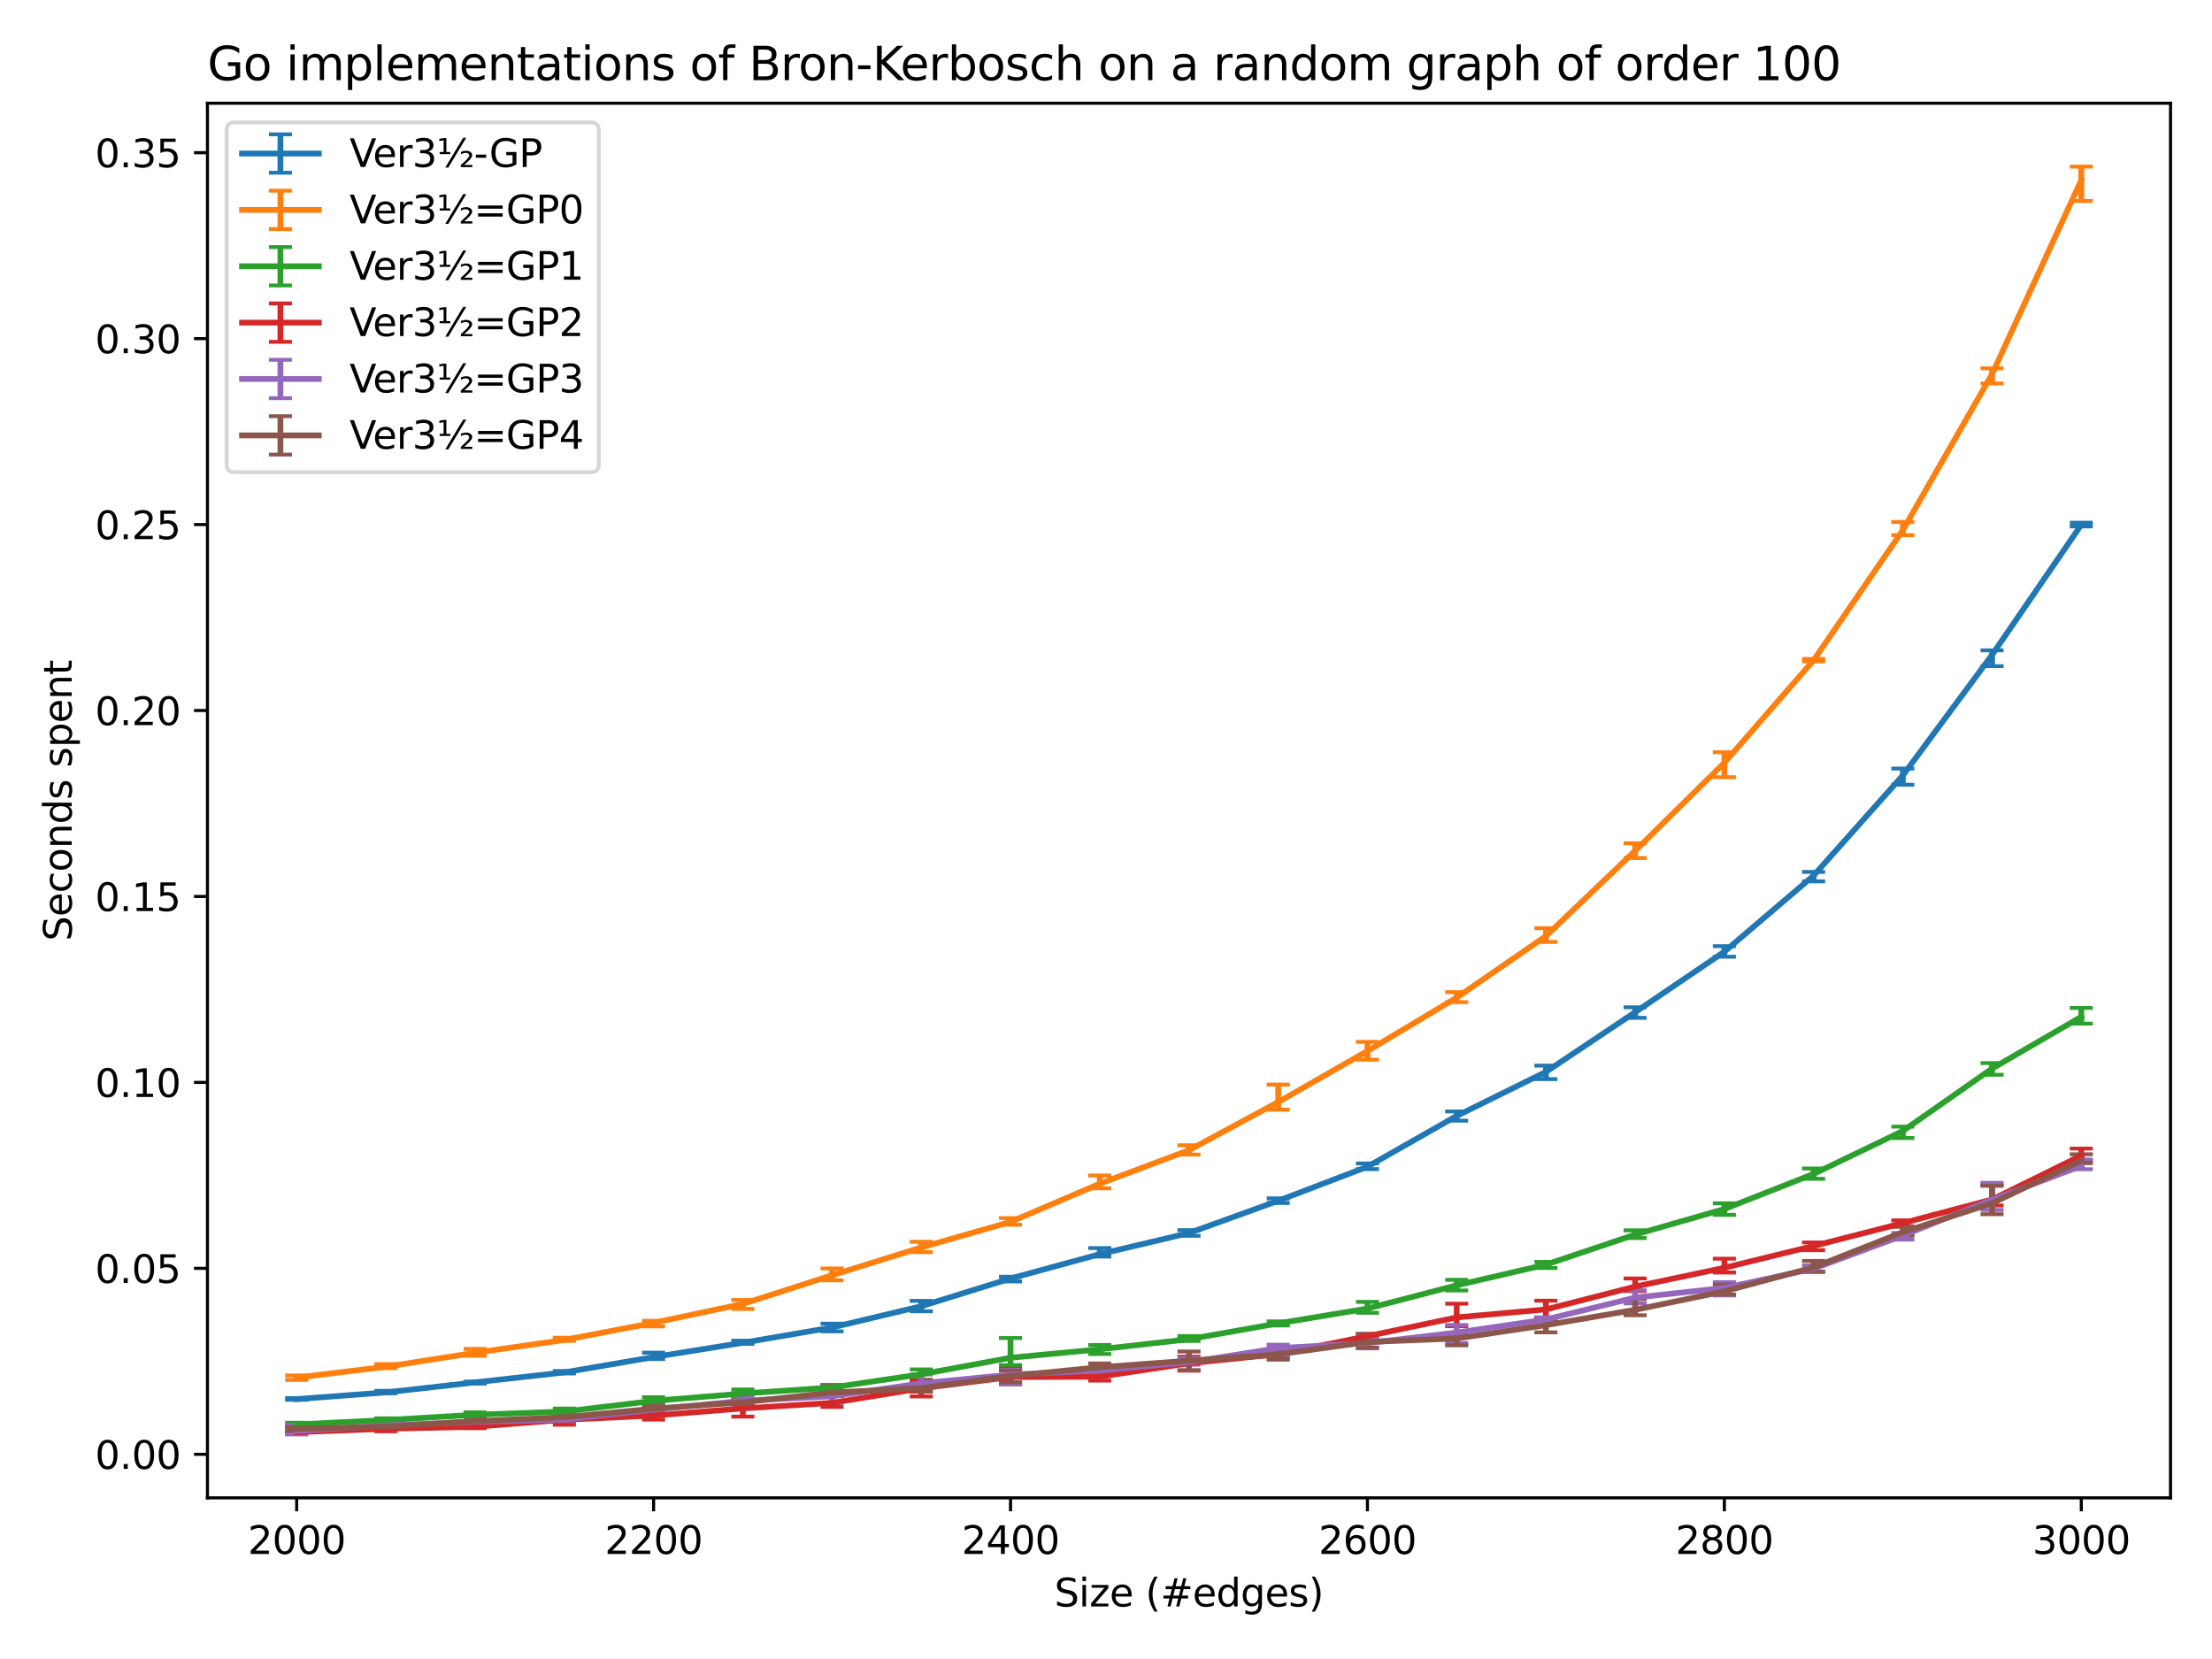 <?xml version="1.0" encoding="utf-8" standalone="no"?>
<!DOCTYPE svg PUBLIC "-//W3C//DTD SVG 1.1//EN"
  "http://www.w3.org/Graphics/SVG/1.1/DTD/svg11.dtd">
<svg xmlns:xlink="http://www.w3.org/1999/xlink" width="576pt" height="432pt" viewBox="0 0 576 432" xmlns="http://www.w3.org/2000/svg" version="1.1">
 <defs>
  <style type="text/css">*{stroke-linejoin: round; stroke-linecap: butt}</style>
 </defs>
 <g id="figure_1">
  <g id="patch_1">
   <path d="M 0 432 
L 576 432 
L 576 0 
L 0 0 
z
" style="fill: #ffffff"/>
  </g>
  <g id="axes_1">
   <g id="patch_2">
    <path d="M 54.02 390.04 
L 565.2 390.04 
L 565.2 26.88 
L 54.02 26.88 
z
" style="fill: #ffffff"/>
   </g>
   <g id="matplotlib.axis_1">
    <g id="xtick_1">
     <g id="line2d_1">
      <defs>
       <path id="mc74f61fcfc" d="M 0 0 
L 0 3.5 
" style="stroke: #000000; stroke-width: 0.8"/>
      </defs>
      <g>
       <use xlink:href="#mc74f61fcfc" x="77.255" y="390.04" style="stroke: #000000; stroke-width: 0.8"/>
      </g>
     </g>
     <g id="text_1">
      <!-- 2000 -->
      <g transform="translate(64.53 404.638) scale(0.1 -0.1)">
       <defs>
        <path id="DejaVuSans-32" d="M 1228 531 
L 3431 531 
L 3431 0 
L 469 0 
L 469 531 
Q 828 903 1448 1529 
Q 2069 2156 2228 2338 
Q 2531 2678 2651 2914 
Q 2772 3150 2772 3378 
Q 2772 3750 2511 3984 
Q 2250 4219 1831 4219 
Q 1534 4219 1204 4116 
Q 875 4013 500 3803 
L 500 4441 
Q 881 4594 1212 4672 
Q 1544 4750 1819 4750 
Q 2544 4750 2975 4387 
Q 3406 4025 3406 3419 
Q 3406 3131 3298 2873 
Q 3191 2616 2906 2266 
Q 2828 2175 2409 1742 
Q 1991 1309 1228 531 
z
" transform="scale(0.016)"/>
        <path id="DejaVuSans-30" d="M 2034 4250 
Q 1547 4250 1301 3770 
Q 1056 3291 1056 2328 
Q 1056 1369 1301 889 
Q 1547 409 2034 409 
Q 2525 409 2770 889 
Q 3016 1369 3016 2328 
Q 3016 3291 2770 3770 
Q 2525 4250 2034 4250 
z
M 2034 4750 
Q 2819 4750 3233 4129 
Q 3647 3509 3647 2328 
Q 3647 1150 3233 529 
Q 2819 -91 2034 -91 
Q 1250 -91 836 529 
Q 422 1150 422 2328 
Q 422 3509 836 4129 
Q 1250 4750 2034 4750 
z
" transform="scale(0.016)"/>
       </defs>
       <use xlink:href="#DejaVuSans-32"/>
       <use xlink:href="#DejaVuSans-30" transform="translate(63.623 0)"/>
       <use xlink:href="#DejaVuSans-30" transform="translate(127.246 0)"/>
       <use xlink:href="#DejaVuSans-30" transform="translate(190.869 0)"/>
      </g>
     </g>
    </g>
    <g id="xtick_2">
     <g id="line2d_2">
      <g>
       <use xlink:href="#mc74f61fcfc" x="170.197" y="390.04" style="stroke: #000000; stroke-width: 0.8"/>
      </g>
     </g>
     <g id="text_2">
      <!-- 2200 -->
      <g transform="translate(157.472 404.638) scale(0.1 -0.1)">
       <use xlink:href="#DejaVuSans-32"/>
       <use xlink:href="#DejaVuSans-32" transform="translate(63.623 0)"/>
       <use xlink:href="#DejaVuSans-30" transform="translate(127.246 0)"/>
       <use xlink:href="#DejaVuSans-30" transform="translate(190.869 0)"/>
      </g>
     </g>
    </g>
    <g id="xtick_3">
     <g id="line2d_3">
      <g>
       <use xlink:href="#mc74f61fcfc" x="263.139" y="390.04" style="stroke: #000000; stroke-width: 0.8"/>
      </g>
     </g>
     <g id="text_3">
      <!-- 2400 -->
      <g transform="translate(250.414 404.638) scale(0.1 -0.1)">
       <defs>
        <path id="DejaVuSans-34" d="M 2419 4116 
L 825 1625 
L 2419 1625 
L 2419 4116 
z
M 2253 4666 
L 3047 4666 
L 3047 1625 
L 3713 1625 
L 3713 1100 
L 3047 1100 
L 3047 0 
L 2419 0 
L 2419 1100 
L 313 1100 
L 313 1709 
L 2253 4666 
z
" transform="scale(0.016)"/>
       </defs>
       <use xlink:href="#DejaVuSans-32"/>
       <use xlink:href="#DejaVuSans-34" transform="translate(63.623 0)"/>
       <use xlink:href="#DejaVuSans-30" transform="translate(127.246 0)"/>
       <use xlink:href="#DejaVuSans-30" transform="translate(190.869 0)"/>
      </g>
     </g>
    </g>
    <g id="xtick_4">
     <g id="line2d_4">
      <g>
       <use xlink:href="#mc74f61fcfc" x="356.081" y="390.04" style="stroke: #000000; stroke-width: 0.8"/>
      </g>
     </g>
     <g id="text_4">
      <!-- 2600 -->
      <g transform="translate(343.356 404.638) scale(0.1 -0.1)">
       <defs>
        <path id="DejaVuSans-36" d="M 2113 2584 
Q 1688 2584 1439 2293 
Q 1191 2003 1191 1497 
Q 1191 994 1439 701 
Q 1688 409 2113 409 
Q 2538 409 2786 701 
Q 3034 994 3034 1497 
Q 3034 2003 2786 2293 
Q 2538 2584 2113 2584 
z
M 3366 4563 
L 3366 3988 
Q 3128 4100 2886 4159 
Q 2644 4219 2406 4219 
Q 1781 4219 1451 3797 
Q 1122 3375 1075 2522 
Q 1259 2794 1537 2939 
Q 1816 3084 2150 3084 
Q 2853 3084 3261 2657 
Q 3669 2231 3669 1497 
Q 3669 778 3244 343 
Q 2819 -91 2113 -91 
Q 1303 -91 875 529 
Q 447 1150 447 2328 
Q 447 3434 972 4092 
Q 1497 4750 2381 4750 
Q 2619 4750 2861 4703 
Q 3103 4656 3366 4563 
z
" transform="scale(0.016)"/>
       </defs>
       <use xlink:href="#DejaVuSans-32"/>
       <use xlink:href="#DejaVuSans-36" transform="translate(63.623 0)"/>
       <use xlink:href="#DejaVuSans-30" transform="translate(127.246 0)"/>
       <use xlink:href="#DejaVuSans-30" transform="translate(190.869 0)"/>
      </g>
     </g>
    </g>
    <g id="xtick_5">
     <g id="line2d_5">
      <g>
       <use xlink:href="#mc74f61fcfc" x="449.023" y="390.04" style="stroke: #000000; stroke-width: 0.8"/>
      </g>
     </g>
     <g id="text_5">
      <!-- 2800 -->
      <g transform="translate(436.298 404.638) scale(0.1 -0.1)">
       <defs>
        <path id="DejaVuSans-38" d="M 2034 2216 
Q 1584 2216 1326 1975 
Q 1069 1734 1069 1313 
Q 1069 891 1326 650 
Q 1584 409 2034 409 
Q 2484 409 2743 651 
Q 3003 894 3003 1313 
Q 3003 1734 2745 1975 
Q 2488 2216 2034 2216 
z
M 1403 2484 
Q 997 2584 770 2862 
Q 544 3141 544 3541 
Q 544 4100 942 4425 
Q 1341 4750 2034 4750 
Q 2731 4750 3128 4425 
Q 3525 4100 3525 3541 
Q 3525 3141 3298 2862 
Q 3072 2584 2669 2484 
Q 3125 2378 3379 2068 
Q 3634 1759 3634 1313 
Q 3634 634 3220 271 
Q 2806 -91 2034 -91 
Q 1263 -91 848 271 
Q 434 634 434 1313 
Q 434 1759 690 2068 
Q 947 2378 1403 2484 
z
M 1172 3481 
Q 1172 3119 1398 2916 
Q 1625 2713 2034 2713 
Q 2441 2713 2670 2916 
Q 2900 3119 2900 3481 
Q 2900 3844 2670 4047 
Q 2441 4250 2034 4250 
Q 1625 4250 1398 4047 
Q 1172 3844 1172 3481 
z
" transform="scale(0.016)"/>
       </defs>
       <use xlink:href="#DejaVuSans-32"/>
       <use xlink:href="#DejaVuSans-38" transform="translate(63.623 0)"/>
       <use xlink:href="#DejaVuSans-30" transform="translate(127.246 0)"/>
       <use xlink:href="#DejaVuSans-30" transform="translate(190.869 0)"/>
      </g>
     </g>
    </g>
    <g id="xtick_6">
     <g id="line2d_6">
      <g>
       <use xlink:href="#mc74f61fcfc" x="541.965" y="390.04" style="stroke: #000000; stroke-width: 0.8"/>
      </g>
     </g>
     <g id="text_6">
      <!-- 3000 -->
      <g transform="translate(529.24 404.638) scale(0.1 -0.1)">
       <defs>
        <path id="DejaVuSans-33" d="M 2597 2516 
Q 3050 2419 3304 2112 
Q 3559 1806 3559 1356 
Q 3559 666 3084 287 
Q 2609 -91 1734 -91 
Q 1441 -91 1130 -33 
Q 819 25 488 141 
L 488 750 
Q 750 597 1062 519 
Q 1375 441 1716 441 
Q 2309 441 2620 675 
Q 2931 909 2931 1356 
Q 2931 1769 2642 2001 
Q 2353 2234 1838 2234 
L 1294 2234 
L 1294 2753 
L 1863 2753 
Q 2328 2753 2575 2939 
Q 2822 3125 2822 3475 
Q 2822 3834 2567 4026 
Q 2313 4219 1838 4219 
Q 1578 4219 1281 4162 
Q 984 4106 628 3988 
L 628 4550 
Q 988 4650 1302 4700 
Q 1616 4750 1894 4750 
Q 2613 4750 3031 4423 
Q 3450 4097 3450 3541 
Q 3450 3153 3228 2886 
Q 3006 2619 2597 2516 
z
" transform="scale(0.016)"/>
       </defs>
       <use xlink:href="#DejaVuSans-33"/>
       <use xlink:href="#DejaVuSans-30" transform="translate(63.623 0)"/>
       <use xlink:href="#DejaVuSans-30" transform="translate(127.246 0)"/>
       <use xlink:href="#DejaVuSans-30" transform="translate(190.869 0)"/>
      </g>
     </g>
    </g>
    <g id="text_7">
     <!-- Size (#edges) -->
     <g transform="translate(274.559 418.317) scale(0.1 -0.1)">
      <defs>
       <path id="DejaVuSans-53" d="M 3425 4513 
L 3425 3897 
Q 3066 4069 2747 4153 
Q 2428 4238 2131 4238 
Q 1616 4238 1336 4038 
Q 1056 3838 1056 3469 
Q 1056 3159 1242 3001 
Q 1428 2844 1947 2747 
L 2328 2669 
Q 3034 2534 3370 2195 
Q 3706 1856 3706 1288 
Q 3706 609 3251 259 
Q 2797 -91 1919 -91 
Q 1588 -91 1214 -16 
Q 841 59 441 206 
L 441 856 
Q 825 641 1194 531 
Q 1563 422 1919 422 
Q 2459 422 2753 634 
Q 3047 847 3047 1241 
Q 3047 1584 2836 1778 
Q 2625 1972 2144 2069 
L 1759 2144 
Q 1053 2284 737 2584 
Q 422 2884 422 3419 
Q 422 4038 858 4394 
Q 1294 4750 2059 4750 
Q 2388 4750 2728 4690 
Q 3069 4631 3425 4513 
z
" transform="scale(0.016)"/>
       <path id="DejaVuSans-69" d="M 603 3500 
L 1178 3500 
L 1178 0 
L 603 0 
L 603 3500 
z
M 603 4863 
L 1178 4863 
L 1178 4134 
L 603 4134 
L 603 4863 
z
" transform="scale(0.016)"/>
       <path id="DejaVuSans-7a" d="M 353 3500 
L 3084 3500 
L 3084 2975 
L 922 459 
L 3084 459 
L 3084 0 
L 275 0 
L 275 525 
L 2438 3041 
L 353 3041 
L 353 3500 
z
" transform="scale(0.016)"/>
       <path id="DejaVuSans-65" d="M 3597 1894 
L 3597 1613 
L 953 1613 
Q 991 1019 1311 708 
Q 1631 397 2203 397 
Q 2534 397 2845 478 
Q 3156 559 3463 722 
L 3463 178 
Q 3153 47 2828 -22 
Q 2503 -91 2169 -91 
Q 1331 -91 842 396 
Q 353 884 353 1716 
Q 353 2575 817 3079 
Q 1281 3584 2069 3584 
Q 2775 3584 3186 3129 
Q 3597 2675 3597 1894 
z
M 3022 2063 
Q 3016 2534 2758 2815 
Q 2500 3097 2075 3097 
Q 1594 3097 1305 2825 
Q 1016 2553 972 2059 
L 3022 2063 
z
" transform="scale(0.016)"/>
       <path id="DejaVuSans-20" transform="scale(0.016)"/>
       <path id="DejaVuSans-28" d="M 1984 4856 
Q 1566 4138 1362 3434 
Q 1159 2731 1159 2009 
Q 1159 1288 1364 580 
Q 1569 -128 1984 -844 
L 1484 -844 
Q 1016 -109 783 600 
Q 550 1309 550 2009 
Q 550 2706 781 3412 
Q 1013 4119 1484 4856 
L 1984 4856 
z
" transform="scale(0.016)"/>
       <path id="DejaVuSans-23" d="M 3272 2816 
L 2363 2816 
L 2100 1772 
L 3016 1772 
L 3272 2816 
z
M 2803 4594 
L 2478 3297 
L 3391 3297 
L 3719 4594 
L 4219 4594 
L 3897 3297 
L 4872 3297 
L 4872 2816 
L 3775 2816 
L 3519 1772 
L 4513 1772 
L 4513 1294 
L 3397 1294 
L 3072 0 
L 2572 0 
L 2894 1294 
L 1978 1294 
L 1656 0 
L 1153 0 
L 1478 1294 
L 494 1294 
L 494 1772 
L 1594 1772 
L 1856 2816 
L 850 2816 
L 850 3297 
L 1978 3297 
L 2297 4594 
L 2803 4594 
z
" transform="scale(0.016)"/>
       <path id="DejaVuSans-64" d="M 2906 2969 
L 2906 4863 
L 3481 4863 
L 3481 0 
L 2906 0 
L 2906 525 
Q 2725 213 2448 61 
Q 2172 -91 1784 -91 
Q 1150 -91 751 415 
Q 353 922 353 1747 
Q 353 2572 751 3078 
Q 1150 3584 1784 3584 
Q 2172 3584 2448 3432 
Q 2725 3281 2906 2969 
z
M 947 1747 
Q 947 1113 1208 752 
Q 1469 391 1925 391 
Q 2381 391 2643 752 
Q 2906 1113 2906 1747 
Q 2906 2381 2643 2742 
Q 2381 3103 1925 3103 
Q 1469 3103 1208 2742 
Q 947 2381 947 1747 
z
" transform="scale(0.016)"/>
       <path id="DejaVuSans-67" d="M 2906 1791 
Q 2906 2416 2648 2759 
Q 2391 3103 1925 3103 
Q 1463 3103 1205 2759 
Q 947 2416 947 1791 
Q 947 1169 1205 825 
Q 1463 481 1925 481 
Q 2391 481 2648 825 
Q 2906 1169 2906 1791 
z
M 3481 434 
Q 3481 -459 3084 -895 
Q 2688 -1331 1869 -1331 
Q 1566 -1331 1297 -1286 
Q 1028 -1241 775 -1147 
L 775 -588 
Q 1028 -725 1275 -790 
Q 1522 -856 1778 -856 
Q 2344 -856 2625 -561 
Q 2906 -266 2906 331 
L 2906 616 
Q 2728 306 2450 153 
Q 2172 0 1784 0 
Q 1141 0 747 490 
Q 353 981 353 1791 
Q 353 2603 747 3093 
Q 1141 3584 1784 3584 
Q 2172 3584 2450 3431 
Q 2728 3278 2906 2969 
L 2906 3500 
L 3481 3500 
L 3481 434 
z
" transform="scale(0.016)"/>
       <path id="DejaVuSans-73" d="M 2834 3397 
L 2834 2853 
Q 2591 2978 2328 3040 
Q 2066 3103 1784 3103 
Q 1356 3103 1142 2972 
Q 928 2841 928 2578 
Q 928 2378 1081 2264 
Q 1234 2150 1697 2047 
L 1894 2003 
Q 2506 1872 2764 1633 
Q 3022 1394 3022 966 
Q 3022 478 2636 193 
Q 2250 -91 1575 -91 
Q 1294 -91 989 -36 
Q 684 19 347 128 
L 347 722 
Q 666 556 975 473 
Q 1284 391 1588 391 
Q 1994 391 2212 530 
Q 2431 669 2431 922 
Q 2431 1156 2273 1281 
Q 2116 1406 1581 1522 
L 1381 1569 
Q 847 1681 609 1914 
Q 372 2147 372 2553 
Q 372 3047 722 3315 
Q 1072 3584 1716 3584 
Q 2034 3584 2315 3537 
Q 2597 3491 2834 3397 
z
" transform="scale(0.016)"/>
       <path id="DejaVuSans-29" d="M 513 4856 
L 1013 4856 
Q 1481 4119 1714 3412 
Q 1947 2706 1947 2009 
Q 1947 1309 1714 600 
Q 1481 -109 1013 -844 
L 513 -844 
Q 928 -128 1133 580 
Q 1338 1288 1338 2009 
Q 1338 2731 1133 3434 
Q 928 4138 513 4856 
z
" transform="scale(0.016)"/>
      </defs>
      <use xlink:href="#DejaVuSans-53"/>
      <use xlink:href="#DejaVuSans-69" transform="translate(63.477 0)"/>
      <use xlink:href="#DejaVuSans-7a" transform="translate(91.26 0)"/>
      <use xlink:href="#DejaVuSans-65" transform="translate(143.75 0)"/>
      <use xlink:href="#DejaVuSans-20" transform="translate(205.273 0)"/>
      <use xlink:href="#DejaVuSans-28" transform="translate(237.061 0)"/>
      <use xlink:href="#DejaVuSans-23" transform="translate(276.074 0)"/>
      <use xlink:href="#DejaVuSans-65" transform="translate(359.863 0)"/>
      <use xlink:href="#DejaVuSans-64" transform="translate(421.387 0)"/>
      <use xlink:href="#DejaVuSans-67" transform="translate(484.863 0)"/>
      <use xlink:href="#DejaVuSans-65" transform="translate(548.34 0)"/>
      <use xlink:href="#DejaVuSans-73" transform="translate(609.863 0)"/>
      <use xlink:href="#DejaVuSans-29" transform="translate(661.963 0)"/>
     </g>
    </g>
   </g>
   <g id="matplotlib.axis_2">
    <g id="ytick_1">
     <g id="line2d_7">
      <defs>
       <path id="m7eb1c47a8f" d="M 0 0 
L -3.5 0 
" style="stroke: #000000; stroke-width: 0.8"/>
      </defs>
      <g>
       <use xlink:href="#m7eb1c47a8f" x="54.02" y="378.694" style="stroke: #000000; stroke-width: 0.8"/>
      </g>
     </g>
     <g id="text_8">
      <!-- 0.00 -->
      <g transform="translate(24.754 382.493) scale(0.1 -0.1)">
       <defs>
        <path id="DejaVuSans-2e" d="M 684 794 
L 1344 794 
L 1344 0 
L 684 0 
L 684 794 
z
" transform="scale(0.016)"/>
       </defs>
       <use xlink:href="#DejaVuSans-30"/>
       <use xlink:href="#DejaVuSans-2e" transform="translate(63.623 0)"/>
       <use xlink:href="#DejaVuSans-30" transform="translate(95.41 0)"/>
       <use xlink:href="#DejaVuSans-30" transform="translate(159.033 0)"/>
      </g>
     </g>
    </g>
    <g id="ytick_2">
     <g id="line2d_8">
      <g>
       <use xlink:href="#m7eb1c47a8f" x="54.02" y="330.275" style="stroke: #000000; stroke-width: 0.8"/>
      </g>
     </g>
     <g id="text_9">
      <!-- 0.05 -->
      <g transform="translate(24.754 334.074) scale(0.1 -0.1)">
       <defs>
        <path id="DejaVuSans-35" d="M 691 4666 
L 3169 4666 
L 3169 4134 
L 1269 4134 
L 1269 2991 
Q 1406 3038 1543 3061 
Q 1681 3084 1819 3084 
Q 2600 3084 3056 2656 
Q 3513 2228 3513 1497 
Q 3513 744 3044 326 
Q 2575 -91 1722 -91 
Q 1428 -91 1123 -41 
Q 819 9 494 109 
L 494 744 
Q 775 591 1075 516 
Q 1375 441 1709 441 
Q 2250 441 2565 725 
Q 2881 1009 2881 1497 
Q 2881 1984 2565 2268 
Q 2250 2553 1709 2553 
Q 1456 2553 1204 2497 
Q 953 2441 691 2322 
L 691 4666 
z
" transform="scale(0.016)"/>
       </defs>
       <use xlink:href="#DejaVuSans-30"/>
       <use xlink:href="#DejaVuSans-2e" transform="translate(63.623 0)"/>
       <use xlink:href="#DejaVuSans-30" transform="translate(95.41 0)"/>
       <use xlink:href="#DejaVuSans-35" transform="translate(159.033 0)"/>
      </g>
     </g>
    </g>
    <g id="ytick_3">
     <g id="line2d_9">
      <g>
       <use xlink:href="#m7eb1c47a8f" x="54.02" y="281.856" style="stroke: #000000; stroke-width: 0.8"/>
      </g>
     </g>
     <g id="text_10">
      <!-- 0.10 -->
      <g transform="translate(24.754 285.655) scale(0.1 -0.1)">
       <defs>
        <path id="DejaVuSans-31" d="M 794 531 
L 1825 531 
L 1825 4091 
L 703 3866 
L 703 4441 
L 1819 4666 
L 2450 4666 
L 2450 531 
L 3481 531 
L 3481 0 
L 794 0 
L 794 531 
z
" transform="scale(0.016)"/>
       </defs>
       <use xlink:href="#DejaVuSans-30"/>
       <use xlink:href="#DejaVuSans-2e" transform="translate(63.623 0)"/>
       <use xlink:href="#DejaVuSans-31" transform="translate(95.41 0)"/>
       <use xlink:href="#DejaVuSans-30" transform="translate(159.033 0)"/>
      </g>
     </g>
    </g>
    <g id="ytick_4">
     <g id="line2d_10">
      <g>
       <use xlink:href="#m7eb1c47a8f" x="54.02" y="233.436" style="stroke: #000000; stroke-width: 0.8"/>
      </g>
     </g>
     <g id="text_11">
      <!-- 0.15 -->
      <g transform="translate(24.754 237.235) scale(0.1 -0.1)">
       <use xlink:href="#DejaVuSans-30"/>
       <use xlink:href="#DejaVuSans-2e" transform="translate(63.623 0)"/>
       <use xlink:href="#DejaVuSans-31" transform="translate(95.41 0)"/>
       <use xlink:href="#DejaVuSans-35" transform="translate(159.033 0)"/>
      </g>
     </g>
    </g>
    <g id="ytick_5">
     <g id="line2d_11">
      <g>
       <use xlink:href="#m7eb1c47a8f" x="54.02" y="185.017" style="stroke: #000000; stroke-width: 0.8"/>
      </g>
     </g>
     <g id="text_12">
      <!-- 0.20 -->
      <g transform="translate(24.754 188.816) scale(0.1 -0.1)">
       <use xlink:href="#DejaVuSans-30"/>
       <use xlink:href="#DejaVuSans-2e" transform="translate(63.623 0)"/>
       <use xlink:href="#DejaVuSans-32" transform="translate(95.41 0)"/>
       <use xlink:href="#DejaVuSans-30" transform="translate(159.033 0)"/>
      </g>
     </g>
    </g>
    <g id="ytick_6">
     <g id="line2d_12">
      <g>
       <use xlink:href="#m7eb1c47a8f" x="54.02" y="136.597" style="stroke: #000000; stroke-width: 0.8"/>
      </g>
     </g>
     <g id="text_13">
      <!-- 0.25 -->
      <g transform="translate(24.754 140.397) scale(0.1 -0.1)">
       <use xlink:href="#DejaVuSans-30"/>
       <use xlink:href="#DejaVuSans-2e" transform="translate(63.623 0)"/>
       <use xlink:href="#DejaVuSans-32" transform="translate(95.41 0)"/>
       <use xlink:href="#DejaVuSans-35" transform="translate(159.033 0)"/>
      </g>
     </g>
    </g>
    <g id="ytick_7">
     <g id="line2d_13">
      <g>
       <use xlink:href="#m7eb1c47a8f" x="54.02" y="88.178" style="stroke: #000000; stroke-width: 0.8"/>
      </g>
     </g>
     <g id="text_14">
      <!-- 0.30 -->
      <g transform="translate(24.754 91.977) scale(0.1 -0.1)">
       <use xlink:href="#DejaVuSans-30"/>
       <use xlink:href="#DejaVuSans-2e" transform="translate(63.623 0)"/>
       <use xlink:href="#DejaVuSans-33" transform="translate(95.41 0)"/>
       <use xlink:href="#DejaVuSans-30" transform="translate(159.033 0)"/>
      </g>
     </g>
    </g>
    <g id="ytick_8">
     <g id="line2d_14">
      <g>
       <use xlink:href="#m7eb1c47a8f" x="54.02" y="39.759" style="stroke: #000000; stroke-width: 0.8"/>
      </g>
     </g>
     <g id="text_15">
      <!-- 0.35 -->
      <g transform="translate(24.754 43.558) scale(0.1 -0.1)">
       <use xlink:href="#DejaVuSans-30"/>
       <use xlink:href="#DejaVuSans-2e" transform="translate(63.623 0)"/>
       <use xlink:href="#DejaVuSans-33" transform="translate(95.41 0)"/>
       <use xlink:href="#DejaVuSans-35" transform="translate(159.033 0)"/>
      </g>
     </g>
    </g>
    <g id="text_16">
     <!-- Seconds spent -->
     <g transform="translate(18.675 245.04) rotate(-90) scale(0.1 -0.1)">
      <defs>
       <path id="DejaVuSans-63" d="M 3122 3366 
L 3122 2828 
Q 2878 2963 2633 3030 
Q 2388 3097 2138 3097 
Q 1578 3097 1268 2742 
Q 959 2388 959 1747 
Q 959 1106 1268 751 
Q 1578 397 2138 397 
Q 2388 397 2633 464 
Q 2878 531 3122 666 
L 3122 134 
Q 2881 22 2623 -34 
Q 2366 -91 2075 -91 
Q 1284 -91 818 406 
Q 353 903 353 1747 
Q 353 2603 823 3093 
Q 1294 3584 2113 3584 
Q 2378 3584 2631 3529 
Q 2884 3475 3122 3366 
z
" transform="scale(0.016)"/>
       <path id="DejaVuSans-6f" d="M 1959 3097 
Q 1497 3097 1228 2736 
Q 959 2375 959 1747 
Q 959 1119 1226 758 
Q 1494 397 1959 397 
Q 2419 397 2687 759 
Q 2956 1122 2956 1747 
Q 2956 2369 2687 2733 
Q 2419 3097 1959 3097 
z
M 1959 3584 
Q 2709 3584 3137 3096 
Q 3566 2609 3566 1747 
Q 3566 888 3137 398 
Q 2709 -91 1959 -91 
Q 1206 -91 779 398 
Q 353 888 353 1747 
Q 353 2609 779 3096 
Q 1206 3584 1959 3584 
z
" transform="scale(0.016)"/>
       <path id="DejaVuSans-6e" d="M 3513 2113 
L 3513 0 
L 2938 0 
L 2938 2094 
Q 2938 2591 2744 2837 
Q 2550 3084 2163 3084 
Q 1697 3084 1428 2787 
Q 1159 2491 1159 1978 
L 1159 0 
L 581 0 
L 581 3500 
L 1159 3500 
L 1159 2956 
Q 1366 3272 1645 3428 
Q 1925 3584 2291 3584 
Q 2894 3584 3203 3211 
Q 3513 2838 3513 2113 
z
" transform="scale(0.016)"/>
       <path id="DejaVuSans-70" d="M 1159 525 
L 1159 -1331 
L 581 -1331 
L 581 3500 
L 1159 3500 
L 1159 2969 
Q 1341 3281 1617 3432 
Q 1894 3584 2278 3584 
Q 2916 3584 3314 3078 
Q 3713 2572 3713 1747 
Q 3713 922 3314 415 
Q 2916 -91 2278 -91 
Q 1894 -91 1617 61 
Q 1341 213 1159 525 
z
M 3116 1747 
Q 3116 2381 2855 2742 
Q 2594 3103 2138 3103 
Q 1681 3103 1420 2742 
Q 1159 2381 1159 1747 
Q 1159 1113 1420 752 
Q 1681 391 2138 391 
Q 2594 391 2855 752 
Q 3116 1113 3116 1747 
z
" transform="scale(0.016)"/>
       <path id="DejaVuSans-74" d="M 1172 4494 
L 1172 3500 
L 2356 3500 
L 2356 3053 
L 1172 3053 
L 1172 1153 
Q 1172 725 1289 603 
Q 1406 481 1766 481 
L 2356 481 
L 2356 0 
L 1766 0 
Q 1100 0 847 248 
Q 594 497 594 1153 
L 594 3053 
L 172 3053 
L 172 3500 
L 594 3500 
L 594 4494 
L 1172 4494 
z
" transform="scale(0.016)"/>
      </defs>
      <use xlink:href="#DejaVuSans-53"/>
      <use xlink:href="#DejaVuSans-65" transform="translate(63.477 0)"/>
      <use xlink:href="#DejaVuSans-63" transform="translate(125 0)"/>
      <use xlink:href="#DejaVuSans-6f" transform="translate(179.98 0)"/>
      <use xlink:href="#DejaVuSans-6e" transform="translate(241.162 0)"/>
      <use xlink:href="#DejaVuSans-64" transform="translate(304.541 0)"/>
      <use xlink:href="#DejaVuSans-73" transform="translate(368.018 0)"/>
      <use xlink:href="#DejaVuSans-20" transform="translate(420.117 0)"/>
      <use xlink:href="#DejaVuSans-73" transform="translate(451.904 0)"/>
      <use xlink:href="#DejaVuSans-70" transform="translate(504.004 0)"/>
      <use xlink:href="#DejaVuSans-65" transform="translate(567.48 0)"/>
      <use xlink:href="#DejaVuSans-6e" transform="translate(629.004 0)"/>
      <use xlink:href="#DejaVuSans-74" transform="translate(692.383 0)"/>
     </g>
    </g>
   </g>
   <g id="LineCollection_1">
    <path d="M 77.255 364.5 
L 77.255 364.054 
" clip-path="url(#p6529becad3)" style="fill: none; stroke: #1f77b4; stroke-width: 1.5"/>
    <path d="M 100.491 362.804 
L 100.491 362.171 
" clip-path="url(#p6529becad3)" style="fill: none; stroke: #1f77b4; stroke-width: 1.5"/>
    <path d="M 123.726 360.287 
L 123.726 359.777 
" clip-path="url(#p6529becad3)" style="fill: none; stroke: #1f77b4; stroke-width: 1.5"/>
    <path d="M 146.962 357.65 
L 146.962 357.012 
" clip-path="url(#p6529becad3)" style="fill: none; stroke: #1f77b4; stroke-width: 1.5"/>
    <path d="M 170.197 353.899 
L 170.197 352.235 
" clip-path="url(#p6529becad3)" style="fill: none; stroke: #1f77b4; stroke-width: 1.5"/>
    <path d="M 193.433 349.935 
L 193.433 349.106 
" clip-path="url(#p6529becad3)" style="fill: none; stroke: #1f77b4; stroke-width: 1.5"/>
    <path d="M 216.668 346.678 
L 216.668 344.667 
" clip-path="url(#p6529becad3)" style="fill: none; stroke: #1f77b4; stroke-width: 1.5"/>
    <path d="M 239.904 341.464 
L 239.904 338.747 
" clip-path="url(#p6529becad3)" style="fill: none; stroke: #1f77b4; stroke-width: 1.5"/>
    <path d="M 263.139 333.69 
L 263.139 332.454 
" clip-path="url(#p6529becad3)" style="fill: none; stroke: #1f77b4; stroke-width: 1.5"/>
    <path d="M 286.375 327.207 
L 286.375 324.998 
" clip-path="url(#p6529becad3)" style="fill: none; stroke: #1f77b4; stroke-width: 1.5"/>
    <path d="M 309.61 321.804 
L 309.61 320.331 
" clip-path="url(#p6529becad3)" style="fill: none; stroke: #1f77b4; stroke-width: 1.5"/>
    <path d="M 332.845 313.255 
L 332.845 312.045 
" clip-path="url(#p6529becad3)" style="fill: none; stroke: #1f77b4; stroke-width: 1.5"/>
    <path d="M 356.081 304.443 
L 356.081 302.948 
" clip-path="url(#p6529becad3)" style="fill: none; stroke: #1f77b4; stroke-width: 1.5"/>
    <path d="M 379.316 291.822 
L 379.316 289.425 
" clip-path="url(#p6529becad3)" style="fill: none; stroke: #1f77b4; stroke-width: 1.5"/>
    <path d="M 402.552 280.998 
L 402.552 277.491 
" clip-path="url(#p6529becad3)" style="fill: none; stroke: #1f77b4; stroke-width: 1.5"/>
    <path d="M 425.787 265.045 
L 425.787 262.3 
" clip-path="url(#p6529becad3)" style="fill: none; stroke: #1f77b4; stroke-width: 1.5"/>
    <path d="M 449.023 249.136 
L 449.023 246.387 
" clip-path="url(#p6529becad3)" style="fill: none; stroke: #1f77b4; stroke-width: 1.5"/>
    <path d="M 472.258 229.497 
L 472.258 227.041 
" clip-path="url(#p6529becad3)" style="fill: none; stroke: #1f77b4; stroke-width: 1.5"/>
    <path d="M 495.494 204.345 
L 495.494 200.13 
" clip-path="url(#p6529becad3)" style="fill: none; stroke: #1f77b4; stroke-width: 1.5"/>
    <path d="M 518.729 173.469 
L 518.729 169.346 
" clip-path="url(#p6529becad3)" style="fill: none; stroke: #1f77b4; stroke-width: 1.5"/>
    <path d="M 541.965 137.078 
L 541.965 136.113 
" clip-path="url(#p6529becad3)" style="fill: none; stroke: #1f77b4; stroke-width: 1.5"/>
   </g>
   <g id="line2d_15">
    <defs>
     <path id="md8547b9e7e" d="M 3 0 
L -3 -0 
" style="stroke: #1f77b4"/>
    </defs>
    <g clip-path="url(#p6529becad3)">
     <use xlink:href="#md8547b9e7e" x="77.255" y="364.5" style="fill: #1f77b4; stroke: #1f77b4"/>
     <use xlink:href="#md8547b9e7e" x="100.491" y="362.804" style="fill: #1f77b4; stroke: #1f77b4"/>
     <use xlink:href="#md8547b9e7e" x="123.726" y="360.287" style="fill: #1f77b4; stroke: #1f77b4"/>
     <use xlink:href="#md8547b9e7e" x="146.962" y="357.65" style="fill: #1f77b4; stroke: #1f77b4"/>
     <use xlink:href="#md8547b9e7e" x="170.197" y="353.899" style="fill: #1f77b4; stroke: #1f77b4"/>
     <use xlink:href="#md8547b9e7e" x="193.433" y="349.935" style="fill: #1f77b4; stroke: #1f77b4"/>
     <use xlink:href="#md8547b9e7e" x="216.668" y="346.678" style="fill: #1f77b4; stroke: #1f77b4"/>
     <use xlink:href="#md8547b9e7e" x="239.904" y="341.464" style="fill: #1f77b4; stroke: #1f77b4"/>
     <use xlink:href="#md8547b9e7e" x="263.139" y="333.69" style="fill: #1f77b4; stroke: #1f77b4"/>
     <use xlink:href="#md8547b9e7e" x="286.375" y="327.207" style="fill: #1f77b4; stroke: #1f77b4"/>
     <use xlink:href="#md8547b9e7e" x="309.61" y="321.804" style="fill: #1f77b4; stroke: #1f77b4"/>
     <use xlink:href="#md8547b9e7e" x="332.845" y="313.255" style="fill: #1f77b4; stroke: #1f77b4"/>
     <use xlink:href="#md8547b9e7e" x="356.081" y="304.443" style="fill: #1f77b4; stroke: #1f77b4"/>
     <use xlink:href="#md8547b9e7e" x="379.316" y="291.822" style="fill: #1f77b4; stroke: #1f77b4"/>
     <use xlink:href="#md8547b9e7e" x="402.552" y="280.998" style="fill: #1f77b4; stroke: #1f77b4"/>
     <use xlink:href="#md8547b9e7e" x="425.787" y="265.045" style="fill: #1f77b4; stroke: #1f77b4"/>
     <use xlink:href="#md8547b9e7e" x="449.023" y="249.136" style="fill: #1f77b4; stroke: #1f77b4"/>
     <use xlink:href="#md8547b9e7e" x="472.258" y="229.497" style="fill: #1f77b4; stroke: #1f77b4"/>
     <use xlink:href="#md8547b9e7e" x="495.494" y="204.345" style="fill: #1f77b4; stroke: #1f77b4"/>
     <use xlink:href="#md8547b9e7e" x="518.729" y="173.469" style="fill: #1f77b4; stroke: #1f77b4"/>
     <use xlink:href="#md8547b9e7e" x="541.965" y="137.078" style="fill: #1f77b4; stroke: #1f77b4"/>
    </g>
   </g>
   <g id="line2d_16">
    <g clip-path="url(#p6529becad3)">
     <use xlink:href="#md8547b9e7e" x="77.255" y="364.054" style="fill: #1f77b4; stroke: #1f77b4"/>
     <use xlink:href="#md8547b9e7e" x="100.491" y="362.171" style="fill: #1f77b4; stroke: #1f77b4"/>
     <use xlink:href="#md8547b9e7e" x="123.726" y="359.777" style="fill: #1f77b4; stroke: #1f77b4"/>
     <use xlink:href="#md8547b9e7e" x="146.962" y="357.012" style="fill: #1f77b4; stroke: #1f77b4"/>
     <use xlink:href="#md8547b9e7e" x="170.197" y="352.235" style="fill: #1f77b4; stroke: #1f77b4"/>
     <use xlink:href="#md8547b9e7e" x="193.433" y="349.106" style="fill: #1f77b4; stroke: #1f77b4"/>
     <use xlink:href="#md8547b9e7e" x="216.668" y="344.667" style="fill: #1f77b4; stroke: #1f77b4"/>
     <use xlink:href="#md8547b9e7e" x="239.904" y="338.747" style="fill: #1f77b4; stroke: #1f77b4"/>
     <use xlink:href="#md8547b9e7e" x="263.139" y="332.454" style="fill: #1f77b4; stroke: #1f77b4"/>
     <use xlink:href="#md8547b9e7e" x="286.375" y="324.998" style="fill: #1f77b4; stroke: #1f77b4"/>
     <use xlink:href="#md8547b9e7e" x="309.61" y="320.331" style="fill: #1f77b4; stroke: #1f77b4"/>
     <use xlink:href="#md8547b9e7e" x="332.845" y="312.045" style="fill: #1f77b4; stroke: #1f77b4"/>
     <use xlink:href="#md8547b9e7e" x="356.081" y="302.948" style="fill: #1f77b4; stroke: #1f77b4"/>
     <use xlink:href="#md8547b9e7e" x="379.316" y="289.425" style="fill: #1f77b4; stroke: #1f77b4"/>
     <use xlink:href="#md8547b9e7e" x="402.552" y="277.491" style="fill: #1f77b4; stroke: #1f77b4"/>
     <use xlink:href="#md8547b9e7e" x="425.787" y="262.3" style="fill: #1f77b4; stroke: #1f77b4"/>
     <use xlink:href="#md8547b9e7e" x="449.023" y="246.387" style="fill: #1f77b4; stroke: #1f77b4"/>
     <use xlink:href="#md8547b9e7e" x="472.258" y="227.041" style="fill: #1f77b4; stroke: #1f77b4"/>
     <use xlink:href="#md8547b9e7e" x="495.494" y="200.13" style="fill: #1f77b4; stroke: #1f77b4"/>
     <use xlink:href="#md8547b9e7e" x="518.729" y="169.346" style="fill: #1f77b4; stroke: #1f77b4"/>
     <use xlink:href="#md8547b9e7e" x="541.965" y="136.113" style="fill: #1f77b4; stroke: #1f77b4"/>
    </g>
   </g>
   <g id="LineCollection_2">
    <path d="M 77.255 359.336 
L 77.255 358.178 
" clip-path="url(#p6529becad3)" style="fill: none; stroke: #ff7f0e; stroke-width: 1.5"/>
    <path d="M 100.491 356.284 
L 100.491 355.204 
" clip-path="url(#p6529becad3)" style="fill: none; stroke: #ff7f0e; stroke-width: 1.5"/>
    <path d="M 123.726 353.039 
L 123.726 351.243 
" clip-path="url(#p6529becad3)" style="fill: none; stroke: #ff7f0e; stroke-width: 1.5"/>
    <path d="M 146.962 349.161 
L 146.962 348.34 
" clip-path="url(#p6529becad3)" style="fill: none; stroke: #ff7f0e; stroke-width: 1.5"/>
    <path d="M 170.197 345.387 
L 170.197 343.941 
" clip-path="url(#p6529becad3)" style="fill: none; stroke: #ff7f0e; stroke-width: 1.5"/>
    <path d="M 193.433 340.837 
L 193.433 338.51 
" clip-path="url(#p6529becad3)" style="fill: none; stroke: #ff7f0e; stroke-width: 1.5"/>
    <path d="M 216.668 333.397 
L 216.668 330.306 
" clip-path="url(#p6529becad3)" style="fill: none; stroke: #ff7f0e; stroke-width: 1.5"/>
    <path d="M 239.904 326.052 
L 239.904 323.357 
" clip-path="url(#p6529becad3)" style="fill: none; stroke: #ff7f0e; stroke-width: 1.5"/>
    <path d="M 263.139 318.93 
L 263.139 317.185 
" clip-path="url(#p6529becad3)" style="fill: none; stroke: #ff7f0e; stroke-width: 1.5"/>
    <path d="M 286.375 309.449 
L 286.375 306.09 
" clip-path="url(#p6529becad3)" style="fill: none; stroke: #ff7f0e; stroke-width: 1.5"/>
    <path d="M 309.61 300.648 
L 309.61 298.23 
" clip-path="url(#p6529becad3)" style="fill: none; stroke: #ff7f0e; stroke-width: 1.5"/>
    <path d="M 332.845 288.951 
L 332.845 282.424 
" clip-path="url(#p6529becad3)" style="fill: none; stroke: #ff7f0e; stroke-width: 1.5"/>
    <path d="M 356.081 275.94 
L 356.081 271.294 
" clip-path="url(#p6529becad3)" style="fill: none; stroke: #ff7f0e; stroke-width: 1.5"/>
    <path d="M 379.316 260.965 
L 379.316 258.348 
" clip-path="url(#p6529becad3)" style="fill: none; stroke: #ff7f0e; stroke-width: 1.5"/>
    <path d="M 402.552 245.255 
L 402.552 241.696 
" clip-path="url(#p6529becad3)" style="fill: none; stroke: #ff7f0e; stroke-width: 1.5"/>
    <path d="M 425.787 223.429 
L 425.787 219.58 
" clip-path="url(#p6529becad3)" style="fill: none; stroke: #ff7f0e; stroke-width: 1.5"/>
    <path d="M 449.023 202.375 
L 449.023 195.881 
" clip-path="url(#p6529becad3)" style="fill: none; stroke: #ff7f0e; stroke-width: 1.5"/>
    <path d="M 472.258 172.23 
L 472.258 171.577 
" clip-path="url(#p6529becad3)" style="fill: none; stroke: #ff7f0e; stroke-width: 1.5"/>
    <path d="M 495.494 139.362 
L 495.494 135.92 
" clip-path="url(#p6529becad3)" style="fill: none; stroke: #ff7f0e; stroke-width: 1.5"/>
    <path d="M 518.729 99.851 
L 518.729 95.922 
" clip-path="url(#p6529becad3)" style="fill: none; stroke: #ff7f0e; stroke-width: 1.5"/>
    <path d="M 541.965 52.318 
L 541.965 43.387 
" clip-path="url(#p6529becad3)" style="fill: none; stroke: #ff7f0e; stroke-width: 1.5"/>
   </g>
   <g id="line2d_17">
    <defs>
     <path id="m7f04267d81" d="M 3 0 
L -3 -0 
" style="stroke: #ff7f0e"/>
    </defs>
    <g clip-path="url(#p6529becad3)">
     <use xlink:href="#m7f04267d81" x="77.255" y="359.336" style="fill: #ff7f0e; stroke: #ff7f0e"/>
     <use xlink:href="#m7f04267d81" x="100.491" y="356.284" style="fill: #ff7f0e; stroke: #ff7f0e"/>
     <use xlink:href="#m7f04267d81" x="123.726" y="353.039" style="fill: #ff7f0e; stroke: #ff7f0e"/>
     <use xlink:href="#m7f04267d81" x="146.962" y="349.161" style="fill: #ff7f0e; stroke: #ff7f0e"/>
     <use xlink:href="#m7f04267d81" x="170.197" y="345.387" style="fill: #ff7f0e; stroke: #ff7f0e"/>
     <use xlink:href="#m7f04267d81" x="193.433" y="340.837" style="fill: #ff7f0e; stroke: #ff7f0e"/>
     <use xlink:href="#m7f04267d81" x="216.668" y="333.397" style="fill: #ff7f0e; stroke: #ff7f0e"/>
     <use xlink:href="#m7f04267d81" x="239.904" y="326.052" style="fill: #ff7f0e; stroke: #ff7f0e"/>
     <use xlink:href="#m7f04267d81" x="263.139" y="318.93" style="fill: #ff7f0e; stroke: #ff7f0e"/>
     <use xlink:href="#m7f04267d81" x="286.375" y="309.449" style="fill: #ff7f0e; stroke: #ff7f0e"/>
     <use xlink:href="#m7f04267d81" x="309.61" y="300.648" style="fill: #ff7f0e; stroke: #ff7f0e"/>
     <use xlink:href="#m7f04267d81" x="332.845" y="288.951" style="fill: #ff7f0e; stroke: #ff7f0e"/>
     <use xlink:href="#m7f04267d81" x="356.081" y="275.94" style="fill: #ff7f0e; stroke: #ff7f0e"/>
     <use xlink:href="#m7f04267d81" x="379.316" y="260.965" style="fill: #ff7f0e; stroke: #ff7f0e"/>
     <use xlink:href="#m7f04267d81" x="402.552" y="245.255" style="fill: #ff7f0e; stroke: #ff7f0e"/>
     <use xlink:href="#m7f04267d81" x="425.787" y="223.429" style="fill: #ff7f0e; stroke: #ff7f0e"/>
     <use xlink:href="#m7f04267d81" x="449.023" y="202.375" style="fill: #ff7f0e; stroke: #ff7f0e"/>
     <use xlink:href="#m7f04267d81" x="472.258" y="172.23" style="fill: #ff7f0e; stroke: #ff7f0e"/>
     <use xlink:href="#m7f04267d81" x="495.494" y="139.362" style="fill: #ff7f0e; stroke: #ff7f0e"/>
     <use xlink:href="#m7f04267d81" x="518.729" y="99.851" style="fill: #ff7f0e; stroke: #ff7f0e"/>
     <use xlink:href="#m7f04267d81" x="541.965" y="52.318" style="fill: #ff7f0e; stroke: #ff7f0e"/>
    </g>
   </g>
   <g id="line2d_18">
    <g clip-path="url(#p6529becad3)">
     <use xlink:href="#m7f04267d81" x="77.255" y="358.178" style="fill: #ff7f0e; stroke: #ff7f0e"/>
     <use xlink:href="#m7f04267d81" x="100.491" y="355.204" style="fill: #ff7f0e; stroke: #ff7f0e"/>
     <use xlink:href="#m7f04267d81" x="123.726" y="351.243" style="fill: #ff7f0e; stroke: #ff7f0e"/>
     <use xlink:href="#m7f04267d81" x="146.962" y="348.34" style="fill: #ff7f0e; stroke: #ff7f0e"/>
     <use xlink:href="#m7f04267d81" x="170.197" y="343.941" style="fill: #ff7f0e; stroke: #ff7f0e"/>
     <use xlink:href="#m7f04267d81" x="193.433" y="338.51" style="fill: #ff7f0e; stroke: #ff7f0e"/>
     <use xlink:href="#m7f04267d81" x="216.668" y="330.306" style="fill: #ff7f0e; stroke: #ff7f0e"/>
     <use xlink:href="#m7f04267d81" x="239.904" y="323.357" style="fill: #ff7f0e; stroke: #ff7f0e"/>
     <use xlink:href="#m7f04267d81" x="263.139" y="317.185" style="fill: #ff7f0e; stroke: #ff7f0e"/>
     <use xlink:href="#m7f04267d81" x="286.375" y="306.09" style="fill: #ff7f0e; stroke: #ff7f0e"/>
     <use xlink:href="#m7f04267d81" x="309.61" y="298.23" style="fill: #ff7f0e; stroke: #ff7f0e"/>
     <use xlink:href="#m7f04267d81" x="332.845" y="282.424" style="fill: #ff7f0e; stroke: #ff7f0e"/>
     <use xlink:href="#m7f04267d81" x="356.081" y="271.294" style="fill: #ff7f0e; stroke: #ff7f0e"/>
     <use xlink:href="#m7f04267d81" x="379.316" y="258.348" style="fill: #ff7f0e; stroke: #ff7f0e"/>
     <use xlink:href="#m7f04267d81" x="402.552" y="241.696" style="fill: #ff7f0e; stroke: #ff7f0e"/>
     <use xlink:href="#m7f04267d81" x="425.787" y="219.58" style="fill: #ff7f0e; stroke: #ff7f0e"/>
     <use xlink:href="#m7f04267d81" x="449.023" y="195.881" style="fill: #ff7f0e; stroke: #ff7f0e"/>
     <use xlink:href="#m7f04267d81" x="472.258" y="171.577" style="fill: #ff7f0e; stroke: #ff7f0e"/>
     <use xlink:href="#m7f04267d81" x="495.494" y="135.92" style="fill: #ff7f0e; stroke: #ff7f0e"/>
     <use xlink:href="#m7f04267d81" x="518.729" y="95.922" style="fill: #ff7f0e; stroke: #ff7f0e"/>
     <use xlink:href="#m7f04267d81" x="541.965" y="43.387" style="fill: #ff7f0e; stroke: #ff7f0e"/>
    </g>
   </g>
   <g id="LineCollection_3">
    <path d="M 77.255 371.303 
L 77.255 370.483 
" clip-path="url(#p6529becad3)" style="fill: none; stroke: #2ca02c; stroke-width: 1.5"/>
    <path d="M 100.491 370.18 
L 100.491 369.325 
" clip-path="url(#p6529becad3)" style="fill: none; stroke: #2ca02c; stroke-width: 1.5"/>
    <path d="M 123.726 368.987 
L 123.726 367.77 
" clip-path="url(#p6529becad3)" style="fill: none; stroke: #2ca02c; stroke-width: 1.5"/>
    <path d="M 146.962 367.983 
L 146.962 366.798 
" clip-path="url(#p6529becad3)" style="fill: none; stroke: #2ca02c; stroke-width: 1.5"/>
    <path d="M 170.197 365.407 
L 170.197 363.847 
" clip-path="url(#p6529becad3)" style="fill: none; stroke: #2ca02c; stroke-width: 1.5"/>
    <path d="M 193.433 364.18 
L 193.433 361.819 
" clip-path="url(#p6529becad3)" style="fill: none; stroke: #2ca02c; stroke-width: 1.5"/>
    <path d="M 216.668 362.037 
L 216.668 360.623 
" clip-path="url(#p6529becad3)" style="fill: none; stroke: #2ca02c; stroke-width: 1.5"/>
    <path d="M 239.904 359.277 
L 239.904 356.586 
" clip-path="url(#p6529becad3)" style="fill: none; stroke: #2ca02c; stroke-width: 1.5"/>
    <path d="M 263.139 355.476 
L 263.139 348.423 
" clip-path="url(#p6529becad3)" style="fill: none; stroke: #2ca02c; stroke-width: 1.5"/>
    <path d="M 286.375 352.579 
L 286.375 350.233 
" clip-path="url(#p6529becad3)" style="fill: none; stroke: #2ca02c; stroke-width: 1.5"/>
    <path d="M 309.61 349.167 
L 309.61 347.904 
" clip-path="url(#p6529becad3)" style="fill: none; stroke: #2ca02c; stroke-width: 1.5"/>
    <path d="M 332.845 345.148 
L 332.845 344.091 
" clip-path="url(#p6529becad3)" style="fill: none; stroke: #2ca02c; stroke-width: 1.5"/>
    <path d="M 356.081 341.85 
L 356.081 339 
" clip-path="url(#p6529becad3)" style="fill: none; stroke: #2ca02c; stroke-width: 1.5"/>
    <path d="M 379.316 336.035 
L 379.316 333.265 
" clip-path="url(#p6529becad3)" style="fill: none; stroke: #2ca02c; stroke-width: 1.5"/>
    <path d="M 402.552 330.183 
L 402.552 328.611 
" clip-path="url(#p6529becad3)" style="fill: none; stroke: #2ca02c; stroke-width: 1.5"/>
    <path d="M 425.787 322.377 
L 425.787 320.372 
" clip-path="url(#p6529becad3)" style="fill: none; stroke: #2ca02c; stroke-width: 1.5"/>
    <path d="M 449.023 316.338 
L 449.023 313.344 
" clip-path="url(#p6529becad3)" style="fill: none; stroke: #2ca02c; stroke-width: 1.5"/>
    <path d="M 472.258 306.964 
L 472.258 304.279 
" clip-path="url(#p6529becad3)" style="fill: none; stroke: #2ca02c; stroke-width: 1.5"/>
    <path d="M 495.494 296.341 
L 495.494 293.366 
" clip-path="url(#p6529becad3)" style="fill: none; stroke: #2ca02c; stroke-width: 1.5"/>
    <path d="M 518.729 279.872 
L 518.729 276.825 
" clip-path="url(#p6529becad3)" style="fill: none; stroke: #2ca02c; stroke-width: 1.5"/>
    <path d="M 541.965 266.553 
L 541.965 262.465 
" clip-path="url(#p6529becad3)" style="fill: none; stroke: #2ca02c; stroke-width: 1.5"/>
   </g>
   <g id="line2d_19">
    <defs>
     <path id="mf3fc7103a7" d="M 3 0 
L -3 -0 
" style="stroke: #2ca02c"/>
    </defs>
    <g clip-path="url(#p6529becad3)">
     <use xlink:href="#mf3fc7103a7" x="77.255" y="371.303" style="fill: #2ca02c; stroke: #2ca02c"/>
     <use xlink:href="#mf3fc7103a7" x="100.491" y="370.18" style="fill: #2ca02c; stroke: #2ca02c"/>
     <use xlink:href="#mf3fc7103a7" x="123.726" y="368.987" style="fill: #2ca02c; stroke: #2ca02c"/>
     <use xlink:href="#mf3fc7103a7" x="146.962" y="367.983" style="fill: #2ca02c; stroke: #2ca02c"/>
     <use xlink:href="#mf3fc7103a7" x="170.197" y="365.407" style="fill: #2ca02c; stroke: #2ca02c"/>
     <use xlink:href="#mf3fc7103a7" x="193.433" y="364.18" style="fill: #2ca02c; stroke: #2ca02c"/>
     <use xlink:href="#mf3fc7103a7" x="216.668" y="362.037" style="fill: #2ca02c; stroke: #2ca02c"/>
     <use xlink:href="#mf3fc7103a7" x="239.904" y="359.277" style="fill: #2ca02c; stroke: #2ca02c"/>
     <use xlink:href="#mf3fc7103a7" x="263.139" y="355.476" style="fill: #2ca02c; stroke: #2ca02c"/>
     <use xlink:href="#mf3fc7103a7" x="286.375" y="352.579" style="fill: #2ca02c; stroke: #2ca02c"/>
     <use xlink:href="#mf3fc7103a7" x="309.61" y="349.167" style="fill: #2ca02c; stroke: #2ca02c"/>
     <use xlink:href="#mf3fc7103a7" x="332.845" y="345.148" style="fill: #2ca02c; stroke: #2ca02c"/>
     <use xlink:href="#mf3fc7103a7" x="356.081" y="341.85" style="fill: #2ca02c; stroke: #2ca02c"/>
     <use xlink:href="#mf3fc7103a7" x="379.316" y="336.035" style="fill: #2ca02c; stroke: #2ca02c"/>
     <use xlink:href="#mf3fc7103a7" x="402.552" y="330.183" style="fill: #2ca02c; stroke: #2ca02c"/>
     <use xlink:href="#mf3fc7103a7" x="425.787" y="322.377" style="fill: #2ca02c; stroke: #2ca02c"/>
     <use xlink:href="#mf3fc7103a7" x="449.023" y="316.338" style="fill: #2ca02c; stroke: #2ca02c"/>
     <use xlink:href="#mf3fc7103a7" x="472.258" y="306.964" style="fill: #2ca02c; stroke: #2ca02c"/>
     <use xlink:href="#mf3fc7103a7" x="495.494" y="296.341" style="fill: #2ca02c; stroke: #2ca02c"/>
     <use xlink:href="#mf3fc7103a7" x="518.729" y="279.872" style="fill: #2ca02c; stroke: #2ca02c"/>
     <use xlink:href="#mf3fc7103a7" x="541.965" y="266.553" style="fill: #2ca02c; stroke: #2ca02c"/>
    </g>
   </g>
   <g id="line2d_20">
    <g clip-path="url(#p6529becad3)">
     <use xlink:href="#mf3fc7103a7" x="77.255" y="370.483" style="fill: #2ca02c; stroke: #2ca02c"/>
     <use xlink:href="#mf3fc7103a7" x="100.491" y="369.325" style="fill: #2ca02c; stroke: #2ca02c"/>
     <use xlink:href="#mf3fc7103a7" x="123.726" y="367.77" style="fill: #2ca02c; stroke: #2ca02c"/>
     <use xlink:href="#mf3fc7103a7" x="146.962" y="366.798" style="fill: #2ca02c; stroke: #2ca02c"/>
     <use xlink:href="#mf3fc7103a7" x="170.197" y="363.847" style="fill: #2ca02c; stroke: #2ca02c"/>
     <use xlink:href="#mf3fc7103a7" x="193.433" y="361.819" style="fill: #2ca02c; stroke: #2ca02c"/>
     <use xlink:href="#mf3fc7103a7" x="216.668" y="360.623" style="fill: #2ca02c; stroke: #2ca02c"/>
     <use xlink:href="#mf3fc7103a7" x="239.904" y="356.586" style="fill: #2ca02c; stroke: #2ca02c"/>
     <use xlink:href="#mf3fc7103a7" x="263.139" y="348.423" style="fill: #2ca02c; stroke: #2ca02c"/>
     <use xlink:href="#mf3fc7103a7" x="286.375" y="350.233" style="fill: #2ca02c; stroke: #2ca02c"/>
     <use xlink:href="#mf3fc7103a7" x="309.61" y="347.904" style="fill: #2ca02c; stroke: #2ca02c"/>
     <use xlink:href="#mf3fc7103a7" x="332.845" y="344.091" style="fill: #2ca02c; stroke: #2ca02c"/>
     <use xlink:href="#mf3fc7103a7" x="356.081" y="339" style="fill: #2ca02c; stroke: #2ca02c"/>
     <use xlink:href="#mf3fc7103a7" x="379.316" y="333.265" style="fill: #2ca02c; stroke: #2ca02c"/>
     <use xlink:href="#mf3fc7103a7" x="402.552" y="328.611" style="fill: #2ca02c; stroke: #2ca02c"/>
     <use xlink:href="#mf3fc7103a7" x="425.787" y="320.372" style="fill: #2ca02c; stroke: #2ca02c"/>
     <use xlink:href="#mf3fc7103a7" x="449.023" y="313.344" style="fill: #2ca02c; stroke: #2ca02c"/>
     <use xlink:href="#mf3fc7103a7" x="472.258" y="304.279" style="fill: #2ca02c; stroke: #2ca02c"/>
     <use xlink:href="#mf3fc7103a7" x="495.494" y="293.366" style="fill: #2ca02c; stroke: #2ca02c"/>
     <use xlink:href="#mf3fc7103a7" x="518.729" y="276.825" style="fill: #2ca02c; stroke: #2ca02c"/>
     <use xlink:href="#mf3fc7103a7" x="541.965" y="262.465" style="fill: #2ca02c; stroke: #2ca02c"/>
    </g>
   </g>
   <g id="LineCollection_4">
    <path d="M 77.255 373.217 
L 77.255 372.708 
" clip-path="url(#p6529becad3)" style="fill: none; stroke: #d62728; stroke-width: 1.5"/>
    <path d="M 100.491 372.711 
L 100.491 371.418 
" clip-path="url(#p6529becad3)" style="fill: none; stroke: #d62728; stroke-width: 1.5"/>
    <path d="M 123.726 371.908 
L 123.726 370.889 
" clip-path="url(#p6529becad3)" style="fill: none; stroke: #d62728; stroke-width: 1.5"/>
    <path d="M 146.962 370.994 
L 146.962 367.631 
" clip-path="url(#p6529becad3)" style="fill: none; stroke: #d62728; stroke-width: 1.5"/>
    <path d="M 170.197 369.661 
L 170.197 367.694 
" clip-path="url(#p6529becad3)" style="fill: none; stroke: #d62728; stroke-width: 1.5"/>
    <path d="M 193.433 368.879 
L 193.433 362.826 
" clip-path="url(#p6529becad3)" style="fill: none; stroke: #d62728; stroke-width: 1.5"/>
    <path d="M 216.668 366.365 
L 216.668 363.504 
" clip-path="url(#p6529becad3)" style="fill: none; stroke: #d62728; stroke-width: 1.5"/>
    <path d="M 239.904 363.639 
L 239.904 359.488 
" clip-path="url(#p6529becad3)" style="fill: none; stroke: #d62728; stroke-width: 1.5"/>
    <path d="M 263.139 360.43 
L 263.139 356.444 
" clip-path="url(#p6529becad3)" style="fill: none; stroke: #d62728; stroke-width: 1.5"/>
    <path d="M 286.375 359.51 
L 286.375 357.479 
" clip-path="url(#p6529becad3)" style="fill: none; stroke: #d62728; stroke-width: 1.5"/>
    <path d="M 309.61 356.909 
L 309.61 353.269 
" clip-path="url(#p6529becad3)" style="fill: none; stroke: #d62728; stroke-width: 1.5"/>
    <path d="M 332.845 353.433 
L 332.845 351.19 
" clip-path="url(#p6529becad3)" style="fill: none; stroke: #d62728; stroke-width: 1.5"/>
    <path d="M 356.081 348.329 
L 356.081 347.345 
" clip-path="url(#p6529becad3)" style="fill: none; stroke: #d62728; stroke-width: 1.5"/>
    <path d="M 379.316 345.346 
L 379.316 339.477 
" clip-path="url(#p6529becad3)" style="fill: none; stroke: #d62728; stroke-width: 1.5"/>
    <path d="M 402.552 343.132 
L 402.552 338.694 
" clip-path="url(#p6529becad3)" style="fill: none; stroke: #d62728; stroke-width: 1.5"/>
    <path d="M 425.787 336.196 
L 425.787 332.899 
" clip-path="url(#p6529becad3)" style="fill: none; stroke: #d62728; stroke-width: 1.5"/>
    <path d="M 449.023 331.362 
L 449.023 327.766 
" clip-path="url(#p6529becad3)" style="fill: none; stroke: #d62728; stroke-width: 1.5"/>
    <path d="M 472.258 325.541 
L 472.258 323.535 
" clip-path="url(#p6529becad3)" style="fill: none; stroke: #d62728; stroke-width: 1.5"/>
    <path d="M 495.494 319.308 
L 495.494 317.783 
" clip-path="url(#p6529becad3)" style="fill: none; stroke: #d62728; stroke-width: 1.5"/>
    <path d="M 518.729 313.898 
L 518.729 308.529 
" clip-path="url(#p6529becad3)" style="fill: none; stroke: #d62728; stroke-width: 1.5"/>
    <path d="M 541.965 302.213 
L 541.965 299.081 
" clip-path="url(#p6529becad3)" style="fill: none; stroke: #d62728; stroke-width: 1.5"/>
   </g>
   <g id="line2d_21">
    <defs>
     <path id="mf91cc8dc79" d="M 3 0 
L -3 -0 
" style="stroke: #d62728"/>
    </defs>
    <g clip-path="url(#p6529becad3)">
     <use xlink:href="#mf91cc8dc79" x="77.255" y="373.217" style="fill: #d62728; stroke: #d62728"/>
     <use xlink:href="#mf91cc8dc79" x="100.491" y="372.711" style="fill: #d62728; stroke: #d62728"/>
     <use xlink:href="#mf91cc8dc79" x="123.726" y="371.908" style="fill: #d62728; stroke: #d62728"/>
     <use xlink:href="#mf91cc8dc79" x="146.962" y="370.994" style="fill: #d62728; stroke: #d62728"/>
     <use xlink:href="#mf91cc8dc79" x="170.197" y="369.661" style="fill: #d62728; stroke: #d62728"/>
     <use xlink:href="#mf91cc8dc79" x="193.433" y="368.879" style="fill: #d62728; stroke: #d62728"/>
     <use xlink:href="#mf91cc8dc79" x="216.668" y="366.365" style="fill: #d62728; stroke: #d62728"/>
     <use xlink:href="#mf91cc8dc79" x="239.904" y="363.639" style="fill: #d62728; stroke: #d62728"/>
     <use xlink:href="#mf91cc8dc79" x="263.139" y="360.43" style="fill: #d62728; stroke: #d62728"/>
     <use xlink:href="#mf91cc8dc79" x="286.375" y="359.51" style="fill: #d62728; stroke: #d62728"/>
     <use xlink:href="#mf91cc8dc79" x="309.61" y="356.909" style="fill: #d62728; stroke: #d62728"/>
     <use xlink:href="#mf91cc8dc79" x="332.845" y="353.433" style="fill: #d62728; stroke: #d62728"/>
     <use xlink:href="#mf91cc8dc79" x="356.081" y="348.329" style="fill: #d62728; stroke: #d62728"/>
     <use xlink:href="#mf91cc8dc79" x="379.316" y="345.346" style="fill: #d62728; stroke: #d62728"/>
     <use xlink:href="#mf91cc8dc79" x="402.552" y="343.132" style="fill: #d62728; stroke: #d62728"/>
     <use xlink:href="#mf91cc8dc79" x="425.787" y="336.196" style="fill: #d62728; stroke: #d62728"/>
     <use xlink:href="#mf91cc8dc79" x="449.023" y="331.362" style="fill: #d62728; stroke: #d62728"/>
     <use xlink:href="#mf91cc8dc79" x="472.258" y="325.541" style="fill: #d62728; stroke: #d62728"/>
     <use xlink:href="#mf91cc8dc79" x="495.494" y="319.308" style="fill: #d62728; stroke: #d62728"/>
     <use xlink:href="#mf91cc8dc79" x="518.729" y="313.898" style="fill: #d62728; stroke: #d62728"/>
     <use xlink:href="#mf91cc8dc79" x="541.965" y="302.213" style="fill: #d62728; stroke: #d62728"/>
    </g>
   </g>
   <g id="line2d_22">
    <g clip-path="url(#p6529becad3)">
     <use xlink:href="#mf91cc8dc79" x="77.255" y="372.708" style="fill: #d62728; stroke: #d62728"/>
     <use xlink:href="#mf91cc8dc79" x="100.491" y="371.418" style="fill: #d62728; stroke: #d62728"/>
     <use xlink:href="#mf91cc8dc79" x="123.726" y="370.889" style="fill: #d62728; stroke: #d62728"/>
     <use xlink:href="#mf91cc8dc79" x="146.962" y="367.631" style="fill: #d62728; stroke: #d62728"/>
     <use xlink:href="#mf91cc8dc79" x="170.197" y="367.694" style="fill: #d62728; stroke: #d62728"/>
     <use xlink:href="#mf91cc8dc79" x="193.433" y="362.826" style="fill: #d62728; stroke: #d62728"/>
     <use xlink:href="#mf91cc8dc79" x="216.668" y="363.504" style="fill: #d62728; stroke: #d62728"/>
     <use xlink:href="#mf91cc8dc79" x="239.904" y="359.488" style="fill: #d62728; stroke: #d62728"/>
     <use xlink:href="#mf91cc8dc79" x="263.139" y="356.444" style="fill: #d62728; stroke: #d62728"/>
     <use xlink:href="#mf91cc8dc79" x="286.375" y="357.479" style="fill: #d62728; stroke: #d62728"/>
     <use xlink:href="#mf91cc8dc79" x="309.61" y="353.269" style="fill: #d62728; stroke: #d62728"/>
     <use xlink:href="#mf91cc8dc79" x="332.845" y="351.19" style="fill: #d62728; stroke: #d62728"/>
     <use xlink:href="#mf91cc8dc79" x="356.081" y="347.345" style="fill: #d62728; stroke: #d62728"/>
     <use xlink:href="#mf91cc8dc79" x="379.316" y="339.477" style="fill: #d62728; stroke: #d62728"/>
     <use xlink:href="#mf91cc8dc79" x="402.552" y="338.694" style="fill: #d62728; stroke: #d62728"/>
     <use xlink:href="#mf91cc8dc79" x="425.787" y="332.899" style="fill: #d62728; stroke: #d62728"/>
     <use xlink:href="#mf91cc8dc79" x="449.023" y="327.766" style="fill: #d62728; stroke: #d62728"/>
     <use xlink:href="#mf91cc8dc79" x="472.258" y="323.535" style="fill: #d62728; stroke: #d62728"/>
     <use xlink:href="#mf91cc8dc79" x="495.494" y="317.783" style="fill: #d62728; stroke: #d62728"/>
     <use xlink:href="#mf91cc8dc79" x="518.729" y="308.529" style="fill: #d62728; stroke: #d62728"/>
     <use xlink:href="#mf91cc8dc79" x="541.965" y="299.081" style="fill: #d62728; stroke: #d62728"/>
    </g>
   </g>
   <g id="LineCollection_5">
    <path d="M 77.255 373.533 
L 77.255 371.083 
" clip-path="url(#p6529becad3)" style="fill: none; stroke: #9467bd; stroke-width: 1.5"/>
    <path d="M 100.491 372.309 
L 100.491 370.115 
" clip-path="url(#p6529becad3)" style="fill: none; stroke: #9467bd; stroke-width: 1.5"/>
    <path d="M 123.726 370.994 
L 123.726 368.878 
" clip-path="url(#p6529becad3)" style="fill: none; stroke: #9467bd; stroke-width: 1.5"/>
    <path d="M 146.962 370.018 
L 146.962 369.153 
" clip-path="url(#p6529becad3)" style="fill: none; stroke: #9467bd; stroke-width: 1.5"/>
    <path d="M 170.197 367.742 
L 170.197 366.269 
" clip-path="url(#p6529becad3)" style="fill: none; stroke: #9467bd; stroke-width: 1.5"/>
    <path d="M 193.433 365.809 
L 193.433 363.748 
" clip-path="url(#p6529becad3)" style="fill: none; stroke: #9467bd; stroke-width: 1.5"/>
    <path d="M 216.668 365.322 
L 216.668 361.228 
" clip-path="url(#p6529becad3)" style="fill: none; stroke: #9467bd; stroke-width: 1.5"/>
    <path d="M 239.904 362.427 
L 239.904 357.905 
" clip-path="url(#p6529becad3)" style="fill: none; stroke: #9467bd; stroke-width: 1.5"/>
    <path d="M 263.139 360.482 
L 263.139 356.736 
" clip-path="url(#p6529becad3)" style="fill: none; stroke: #9467bd; stroke-width: 1.5"/>
    <path d="M 286.375 357.608 
L 286.375 356.191 
" clip-path="url(#p6529becad3)" style="fill: none; stroke: #9467bd; stroke-width: 1.5"/>
    <path d="M 309.61 355.375 
L 309.61 353.619 
" clip-path="url(#p6529becad3)" style="fill: none; stroke: #9467bd; stroke-width: 1.5"/>
    <path d="M 332.845 352.909 
L 332.845 350.16 
" clip-path="url(#p6529becad3)" style="fill: none; stroke: #9467bd; stroke-width: 1.5"/>
    <path d="M 356.081 351.113 
L 356.081 348.683 
" clip-path="url(#p6529becad3)" style="fill: none; stroke: #9467bd; stroke-width: 1.5"/>
    <path d="M 379.316 349.728 
L 379.316 345.024 
" clip-path="url(#p6529becad3)" style="fill: none; stroke: #9467bd; stroke-width: 1.5"/>
    <path d="M 402.552 343.876 
L 402.552 343.044 
" clip-path="url(#p6529becad3)" style="fill: none; stroke: #9467bd; stroke-width: 1.5"/>
    <path d="M 425.787 339.398 
L 425.787 335.974 
" clip-path="url(#p6529becad3)" style="fill: none; stroke: #9467bd; stroke-width: 1.5"/>
    <path d="M 449.023 337.32 
L 449.023 333.88 
" clip-path="url(#p6529becad3)" style="fill: none; stroke: #9467bd; stroke-width: 1.5"/>
    <path d="M 472.258 331.243 
L 472.258 329.521 
" clip-path="url(#p6529becad3)" style="fill: none; stroke: #9467bd; stroke-width: 1.5"/>
    <path d="M 495.494 322.784 
L 495.494 321.06 
" clip-path="url(#p6529becad3)" style="fill: none; stroke: #9467bd; stroke-width: 1.5"/>
    <path d="M 518.729 315.07 
L 518.729 308.013 
" clip-path="url(#p6529becad3)" style="fill: none; stroke: #9467bd; stroke-width: 1.5"/>
    <path d="M 541.965 304.473 
L 541.965 301.921 
" clip-path="url(#p6529becad3)" style="fill: none; stroke: #9467bd; stroke-width: 1.5"/>
   </g>
   <g id="line2d_23">
    <defs>
     <path id="m0cb540596a" d="M 3 0 
L -3 -0 
" style="stroke: #9467bd"/>
    </defs>
    <g clip-path="url(#p6529becad3)">
     <use xlink:href="#m0cb540596a" x="77.255" y="373.533" style="fill: #9467bd; stroke: #9467bd"/>
     <use xlink:href="#m0cb540596a" x="100.491" y="372.309" style="fill: #9467bd; stroke: #9467bd"/>
     <use xlink:href="#m0cb540596a" x="123.726" y="370.994" style="fill: #9467bd; stroke: #9467bd"/>
     <use xlink:href="#m0cb540596a" x="146.962" y="370.018" style="fill: #9467bd; stroke: #9467bd"/>
     <use xlink:href="#m0cb540596a" x="170.197" y="367.742" style="fill: #9467bd; stroke: #9467bd"/>
     <use xlink:href="#m0cb540596a" x="193.433" y="365.809" style="fill: #9467bd; stroke: #9467bd"/>
     <use xlink:href="#m0cb540596a" x="216.668" y="365.322" style="fill: #9467bd; stroke: #9467bd"/>
     <use xlink:href="#m0cb540596a" x="239.904" y="362.427" style="fill: #9467bd; stroke: #9467bd"/>
     <use xlink:href="#m0cb540596a" x="263.139" y="360.482" style="fill: #9467bd; stroke: #9467bd"/>
     <use xlink:href="#m0cb540596a" x="286.375" y="357.608" style="fill: #9467bd; stroke: #9467bd"/>
     <use xlink:href="#m0cb540596a" x="309.61" y="355.375" style="fill: #9467bd; stroke: #9467bd"/>
     <use xlink:href="#m0cb540596a" x="332.845" y="352.909" style="fill: #9467bd; stroke: #9467bd"/>
     <use xlink:href="#m0cb540596a" x="356.081" y="351.113" style="fill: #9467bd; stroke: #9467bd"/>
     <use xlink:href="#m0cb540596a" x="379.316" y="349.728" style="fill: #9467bd; stroke: #9467bd"/>
     <use xlink:href="#m0cb540596a" x="402.552" y="343.876" style="fill: #9467bd; stroke: #9467bd"/>
     <use xlink:href="#m0cb540596a" x="425.787" y="339.398" style="fill: #9467bd; stroke: #9467bd"/>
     <use xlink:href="#m0cb540596a" x="449.023" y="337.32" style="fill: #9467bd; stroke: #9467bd"/>
     <use xlink:href="#m0cb540596a" x="472.258" y="331.243" style="fill: #9467bd; stroke: #9467bd"/>
     <use xlink:href="#m0cb540596a" x="495.494" y="322.784" style="fill: #9467bd; stroke: #9467bd"/>
     <use xlink:href="#m0cb540596a" x="518.729" y="315.07" style="fill: #9467bd; stroke: #9467bd"/>
     <use xlink:href="#m0cb540596a" x="541.965" y="304.473" style="fill: #9467bd; stroke: #9467bd"/>
    </g>
   </g>
   <g id="line2d_24">
    <g clip-path="url(#p6529becad3)">
     <use xlink:href="#m0cb540596a" x="77.255" y="371.083" style="fill: #9467bd; stroke: #9467bd"/>
     <use xlink:href="#m0cb540596a" x="100.491" y="370.115" style="fill: #9467bd; stroke: #9467bd"/>
     <use xlink:href="#m0cb540596a" x="123.726" y="368.878" style="fill: #9467bd; stroke: #9467bd"/>
     <use xlink:href="#m0cb540596a" x="146.962" y="369.153" style="fill: #9467bd; stroke: #9467bd"/>
     <use xlink:href="#m0cb540596a" x="170.197" y="366.269" style="fill: #9467bd; stroke: #9467bd"/>
     <use xlink:href="#m0cb540596a" x="193.433" y="363.748" style="fill: #9467bd; stroke: #9467bd"/>
     <use xlink:href="#m0cb540596a" x="216.668" y="361.228" style="fill: #9467bd; stroke: #9467bd"/>
     <use xlink:href="#m0cb540596a" x="239.904" y="357.905" style="fill: #9467bd; stroke: #9467bd"/>
     <use xlink:href="#m0cb540596a" x="263.139" y="356.736" style="fill: #9467bd; stroke: #9467bd"/>
     <use xlink:href="#m0cb540596a" x="286.375" y="356.191" style="fill: #9467bd; stroke: #9467bd"/>
     <use xlink:href="#m0cb540596a" x="309.61" y="353.619" style="fill: #9467bd; stroke: #9467bd"/>
     <use xlink:href="#m0cb540596a" x="332.845" y="350.16" style="fill: #9467bd; stroke: #9467bd"/>
     <use xlink:href="#m0cb540596a" x="356.081" y="348.683" style="fill: #9467bd; stroke: #9467bd"/>
     <use xlink:href="#m0cb540596a" x="379.316" y="345.024" style="fill: #9467bd; stroke: #9467bd"/>
     <use xlink:href="#m0cb540596a" x="402.552" y="343.044" style="fill: #9467bd; stroke: #9467bd"/>
     <use xlink:href="#m0cb540596a" x="425.787" y="335.974" style="fill: #9467bd; stroke: #9467bd"/>
     <use xlink:href="#m0cb540596a" x="449.023" y="333.88" style="fill: #9467bd; stroke: #9467bd"/>
     <use xlink:href="#m0cb540596a" x="472.258" y="329.521" style="fill: #9467bd; stroke: #9467bd"/>
     <use xlink:href="#m0cb540596a" x="495.494" y="321.06" style="fill: #9467bd; stroke: #9467bd"/>
     <use xlink:href="#m0cb540596a" x="518.729" y="308.013" style="fill: #9467bd; stroke: #9467bd"/>
     <use xlink:href="#m0cb540596a" x="541.965" y="301.921" style="fill: #9467bd; stroke: #9467bd"/>
    </g>
   </g>
   <g id="LineCollection_6">
    <path d="M 77.255 372.391 
L 77.255 371.634 
" clip-path="url(#p6529becad3)" style="fill: none; stroke: #8c564b; stroke-width: 1.5"/>
    <path d="M 100.491 372.323 
L 100.491 370.275 
" clip-path="url(#p6529becad3)" style="fill: none; stroke: #8c564b; stroke-width: 1.5"/>
    <path d="M 123.726 371.227 
L 123.726 368.987 
" clip-path="url(#p6529becad3)" style="fill: none; stroke: #8c564b; stroke-width: 1.5"/>
    <path d="M 146.962 369.471 
L 146.962 368.363 
" clip-path="url(#p6529becad3)" style="fill: none; stroke: #8c564b; stroke-width: 1.5"/>
    <path d="M 170.197 367.363 
L 170.197 365.941 
" clip-path="url(#p6529becad3)" style="fill: none; stroke: #8c564b; stroke-width: 1.5"/>
    <path d="M 193.433 365.547 
L 193.433 364.557 
" clip-path="url(#p6529becad3)" style="fill: none; stroke: #8c564b; stroke-width: 1.5"/>
    <path d="M 216.668 363.524 
L 216.668 360.917 
" clip-path="url(#p6529becad3)" style="fill: none; stroke: #8c564b; stroke-width: 1.5"/>
    <path d="M 239.904 362.375 
L 239.904 360.312 
" clip-path="url(#p6529becad3)" style="fill: none; stroke: #8c564b; stroke-width: 1.5"/>
    <path d="M 263.139 359.939 
L 263.139 356.947 
" clip-path="url(#p6529becad3)" style="fill: none; stroke: #8c564b; stroke-width: 1.5"/>
    <path d="M 286.375 357.034 
L 286.375 355.041 
" clip-path="url(#p6529becad3)" style="fill: none; stroke: #8c564b; stroke-width: 1.5"/>
    <path d="M 309.61 356.774 
L 309.61 351.928 
" clip-path="url(#p6529becad3)" style="fill: none; stroke: #8c564b; stroke-width: 1.5"/>
    <path d="M 332.845 354.05 
L 332.845 351.545 
" clip-path="url(#p6529becad3)" style="fill: none; stroke: #8c564b; stroke-width: 1.5"/>
    <path d="M 356.081 350.893 
L 356.081 347.374 
" clip-path="url(#p6529becad3)" style="fill: none; stroke: #8c564b; stroke-width: 1.5"/>
    <path d="M 379.316 350.328 
L 379.316 347.444 
" clip-path="url(#p6529becad3)" style="fill: none; stroke: #8c564b; stroke-width: 1.5"/>
    <path d="M 402.552 346.946 
L 402.552 343.604 
" clip-path="url(#p6529becad3)" style="fill: none; stroke: #8c564b; stroke-width: 1.5"/>
    <path d="M 425.787 342.486 
L 425.787 338.277 
" clip-path="url(#p6529becad3)" style="fill: none; stroke: #8c564b; stroke-width: 1.5"/>
    <path d="M 449.023 337.086 
L 449.023 334.517 
" clip-path="url(#p6529becad3)" style="fill: none; stroke: #8c564b; stroke-width: 1.5"/>
    <path d="M 472.258 331.106 
L 472.258 328.339 
" clip-path="url(#p6529becad3)" style="fill: none; stroke: #8c564b; stroke-width: 1.5"/>
    <path d="M 495.494 321.766 
L 495.494 319.467 
" clip-path="url(#p6529becad3)" style="fill: none; stroke: #8c564b; stroke-width: 1.5"/>
    <path d="M 518.729 316.174 
L 518.729 308.786 
" clip-path="url(#p6529becad3)" style="fill: none; stroke: #8c564b; stroke-width: 1.5"/>
    <path d="M 541.965 302.894 
L 541.965 300.578 
" clip-path="url(#p6529becad3)" style="fill: none; stroke: #8c564b; stroke-width: 1.5"/>
   </g>
   <g id="line2d_25">
    <defs>
     <path id="m0bfc77161b" d="M 3 0 
L -3 -0 
" style="stroke: #8c564b"/>
    </defs>
    <g clip-path="url(#p6529becad3)">
     <use xlink:href="#m0bfc77161b" x="77.255" y="372.391" style="fill: #8c564b; stroke: #8c564b"/>
     <use xlink:href="#m0bfc77161b" x="100.491" y="372.323" style="fill: #8c564b; stroke: #8c564b"/>
     <use xlink:href="#m0bfc77161b" x="123.726" y="371.227" style="fill: #8c564b; stroke: #8c564b"/>
     <use xlink:href="#m0bfc77161b" x="146.962" y="369.471" style="fill: #8c564b; stroke: #8c564b"/>
     <use xlink:href="#m0bfc77161b" x="170.197" y="367.363" style="fill: #8c564b; stroke: #8c564b"/>
     <use xlink:href="#m0bfc77161b" x="193.433" y="365.547" style="fill: #8c564b; stroke: #8c564b"/>
     <use xlink:href="#m0bfc77161b" x="216.668" y="363.524" style="fill: #8c564b; stroke: #8c564b"/>
     <use xlink:href="#m0bfc77161b" x="239.904" y="362.375" style="fill: #8c564b; stroke: #8c564b"/>
     <use xlink:href="#m0bfc77161b" x="263.139" y="359.939" style="fill: #8c564b; stroke: #8c564b"/>
     <use xlink:href="#m0bfc77161b" x="286.375" y="357.034" style="fill: #8c564b; stroke: #8c564b"/>
     <use xlink:href="#m0bfc77161b" x="309.61" y="356.774" style="fill: #8c564b; stroke: #8c564b"/>
     <use xlink:href="#m0bfc77161b" x="332.845" y="354.05" style="fill: #8c564b; stroke: #8c564b"/>
     <use xlink:href="#m0bfc77161b" x="356.081" y="350.893" style="fill: #8c564b; stroke: #8c564b"/>
     <use xlink:href="#m0bfc77161b" x="379.316" y="350.328" style="fill: #8c564b; stroke: #8c564b"/>
     <use xlink:href="#m0bfc77161b" x="402.552" y="346.946" style="fill: #8c564b; stroke: #8c564b"/>
     <use xlink:href="#m0bfc77161b" x="425.787" y="342.486" style="fill: #8c564b; stroke: #8c564b"/>
     <use xlink:href="#m0bfc77161b" x="449.023" y="337.086" style="fill: #8c564b; stroke: #8c564b"/>
     <use xlink:href="#m0bfc77161b" x="472.258" y="331.106" style="fill: #8c564b; stroke: #8c564b"/>
     <use xlink:href="#m0bfc77161b" x="495.494" y="321.766" style="fill: #8c564b; stroke: #8c564b"/>
     <use xlink:href="#m0bfc77161b" x="518.729" y="316.174" style="fill: #8c564b; stroke: #8c564b"/>
     <use xlink:href="#m0bfc77161b" x="541.965" y="302.894" style="fill: #8c564b; stroke: #8c564b"/>
    </g>
   </g>
   <g id="line2d_26">
    <g clip-path="url(#p6529becad3)">
     <use xlink:href="#m0bfc77161b" x="77.255" y="371.634" style="fill: #8c564b; stroke: #8c564b"/>
     <use xlink:href="#m0bfc77161b" x="100.491" y="370.275" style="fill: #8c564b; stroke: #8c564b"/>
     <use xlink:href="#m0bfc77161b" x="123.726" y="368.987" style="fill: #8c564b; stroke: #8c564b"/>
     <use xlink:href="#m0bfc77161b" x="146.962" y="368.363" style="fill: #8c564b; stroke: #8c564b"/>
     <use xlink:href="#m0bfc77161b" x="170.197" y="365.941" style="fill: #8c564b; stroke: #8c564b"/>
     <use xlink:href="#m0bfc77161b" x="193.433" y="364.557" style="fill: #8c564b; stroke: #8c564b"/>
     <use xlink:href="#m0bfc77161b" x="216.668" y="360.917" style="fill: #8c564b; stroke: #8c564b"/>
     <use xlink:href="#m0bfc77161b" x="239.904" y="360.312" style="fill: #8c564b; stroke: #8c564b"/>
     <use xlink:href="#m0bfc77161b" x="263.139" y="356.947" style="fill: #8c564b; stroke: #8c564b"/>
     <use xlink:href="#m0bfc77161b" x="286.375" y="355.041" style="fill: #8c564b; stroke: #8c564b"/>
     <use xlink:href="#m0bfc77161b" x="309.61" y="351.928" style="fill: #8c564b; stroke: #8c564b"/>
     <use xlink:href="#m0bfc77161b" x="332.845" y="351.545" style="fill: #8c564b; stroke: #8c564b"/>
     <use xlink:href="#m0bfc77161b" x="356.081" y="347.374" style="fill: #8c564b; stroke: #8c564b"/>
     <use xlink:href="#m0bfc77161b" x="379.316" y="347.444" style="fill: #8c564b; stroke: #8c564b"/>
     <use xlink:href="#m0bfc77161b" x="402.552" y="343.604" style="fill: #8c564b; stroke: #8c564b"/>
     <use xlink:href="#m0bfc77161b" x="425.787" y="338.277" style="fill: #8c564b; stroke: #8c564b"/>
     <use xlink:href="#m0bfc77161b" x="449.023" y="334.517" style="fill: #8c564b; stroke: #8c564b"/>
     <use xlink:href="#m0bfc77161b" x="472.258" y="328.339" style="fill: #8c564b; stroke: #8c564b"/>
     <use xlink:href="#m0bfc77161b" x="495.494" y="319.467" style="fill: #8c564b; stroke: #8c564b"/>
     <use xlink:href="#m0bfc77161b" x="518.729" y="308.786" style="fill: #8c564b; stroke: #8c564b"/>
     <use xlink:href="#m0bfc77161b" x="541.965" y="300.578" style="fill: #8c564b; stroke: #8c564b"/>
    </g>
   </g>
   <g id="line2d_27">
    <path d="M 77.255 364.32 
L 100.491 362.58 
L 123.726 359.961 
L 146.962 357.365 
L 170.197 353.382 
L 193.433 349.65 
L 216.668 345.671 
L 239.904 340.135 
L 263.139 332.912 
L 286.375 326.577 
L 309.61 321.079 
L 332.845 312.676 
L 356.081 303.803 
L 379.316 290.589 
L 402.552 279.108 
L 425.787 263.578 
L 449.023 247.818 
L 472.258 228.001 
L 495.494 201.915 
L 518.729 170.528 
L 541.965 136.652 
" clip-path="url(#p6529becad3)" style="fill: none; stroke: #1f77b4; stroke-width: 1.5; stroke-linecap: square"/>
   </g>
   <g id="line2d_28">
    <path d="M 77.255 358.718 
L 100.491 355.894 
L 123.726 352.251 
L 146.962 348.912 
L 170.197 344.457 
L 193.433 339.537 
L 216.668 332.071 
L 239.904 324.826 
L 263.139 318.18 
L 286.375 308.235 
L 309.61 299.502 
L 332.845 286.966 
L 356.081 273.672 
L 379.316 259.77 
L 402.552 243.753 
L 425.787 221.54 
L 449.023 198.611 
L 472.258 171.919 
L 495.494 138.047 
L 518.729 97.413 
L 541.965 46.894 
" clip-path="url(#p6529becad3)" style="fill: none; stroke: #ff7f0e; stroke-width: 1.5; stroke-linecap: square"/>
   </g>
   <g id="line2d_29">
    <path d="M 77.255 370.911 
L 100.491 369.784 
L 123.726 368.395 
L 146.962 367.567 
L 170.197 364.777 
L 193.433 362.873 
L 216.668 361.295 
L 239.904 357.85 
L 263.139 353.55 
L 286.375 351.344 
L 309.61 348.725 
L 332.845 344.606 
L 356.081 340.74 
L 379.316 334.693 
L 402.552 329.303 
L 425.787 321.482 
L 449.023 314.823 
L 472.258 305.69 
L 495.494 294.507 
L 518.729 278.249 
L 541.965 264.766 
" clip-path="url(#p6529becad3)" style="fill: none; stroke: #2ca02c; stroke-width: 1.5; stroke-linecap: square"/>
   </g>
   <g id="line2d_30">
    <path d="M 77.255 372.929 
L 100.491 372.036 
L 123.726 371.528 
L 146.962 369.7 
L 170.197 368.608 
L 193.433 366.739 
L 216.668 365.302 
L 239.904 361.508 
L 263.139 358.578 
L 286.375 358.493 
L 309.61 354.986 
L 332.845 352.627 
L 356.081 347.93 
L 379.316 343.049 
L 402.552 340.964 
L 425.787 335.025 
L 449.023 330.13 
L 472.258 324.441 
L 495.494 318.491 
L 518.729 312.341 
L 541.965 300.917 
" clip-path="url(#p6529becad3)" style="fill: none; stroke: #d62728; stroke-width: 1.5; stroke-linecap: square"/>
   </g>
   <g id="line2d_31">
    <path d="M 77.255 372.614 
L 100.491 371.19 
L 123.726 370.215 
L 146.962 369.673 
L 170.197 367.05 
L 193.433 364.77 
L 216.668 363.583 
L 239.904 360.208 
L 263.139 357.945 
L 286.375 356.875 
L 309.61 354.715 
L 332.845 351.05 
L 356.081 349.727 
L 379.316 347 
L 402.552 343.588 
L 425.787 337.89 
L 449.023 335.37 
L 472.258 330.355 
L 495.494 321.739 
L 518.729 312.375 
L 541.965 303.605 
" clip-path="url(#p6529becad3)" style="fill: none; stroke: #9467bd; stroke-width: 1.5; stroke-linecap: square"/>
   </g>
   <g id="line2d_32">
    <path d="M 77.255 372.067 
L 100.491 371.483 
L 123.726 370.077 
L 146.962 369.033 
L 170.197 366.818 
L 193.433 365.146 
L 216.668 362.617 
L 239.904 361.455 
L 263.139 358.314 
L 286.375 356.022 
L 309.61 354.327 
L 332.845 352.678 
L 356.081 349.445 
L 379.316 348.53 
L 402.552 345.061 
L 425.787 341.061 
L 449.023 336.261 
L 472.258 330.017 
L 495.494 320.838 
L 518.729 313.328 
L 541.965 302.223 
" clip-path="url(#p6529becad3)" style="fill: none; stroke: #8c564b; stroke-width: 1.5; stroke-linecap: square"/>
   </g>
   <g id="patch_3">
    <path d="M 54.02 390.04 
L 54.02 26.88 
" style="fill: none; stroke: #000000; stroke-width: 0.8; stroke-linejoin: miter; stroke-linecap: square"/>
   </g>
   <g id="patch_4">
    <path d="M 565.2 390.04 
L 565.2 26.88 
" style="fill: none; stroke: #000000; stroke-width: 0.8; stroke-linejoin: miter; stroke-linecap: square"/>
   </g>
   <g id="patch_5">
    <path d="M 54.02 390.04 
L 565.2 390.04 
" style="fill: none; stroke: #000000; stroke-width: 0.8; stroke-linejoin: miter; stroke-linecap: square"/>
   </g>
   <g id="patch_6">
    <path d="M 54.02 26.88 
L 565.2 26.88 
" style="fill: none; stroke: #000000; stroke-width: 0.8; stroke-linejoin: miter; stroke-linecap: square"/>
   </g>
   <g id="text_17">
    <!-- Go implementations of Bron-Kerbosch on a random graph of order 100 -->
    <g transform="translate(54.02 20.88) scale(0.12 -0.12)">
     <defs>
      <path id="DejaVuSans-47" d="M 3809 666 
L 3809 1919 
L 2778 1919 
L 2778 2438 
L 4434 2438 
L 4434 434 
Q 4069 175 3628 42 
Q 3188 -91 2688 -91 
Q 1594 -91 976 548 
Q 359 1188 359 2328 
Q 359 3472 976 4111 
Q 1594 4750 2688 4750 
Q 3144 4750 3555 4637 
Q 3966 4525 4313 4306 
L 4313 3634 
Q 3963 3931 3569 4081 
Q 3175 4231 2741 4231 
Q 1884 4231 1454 3753 
Q 1025 3275 1025 2328 
Q 1025 1384 1454 906 
Q 1884 428 2741 428 
Q 3075 428 3337 486 
Q 3600 544 3809 666 
z
" transform="scale(0.016)"/>
      <path id="DejaVuSans-6d" d="M 3328 2828 
Q 3544 3216 3844 3400 
Q 4144 3584 4550 3584 
Q 5097 3584 5394 3201 
Q 5691 2819 5691 2113 
L 5691 0 
L 5113 0 
L 5113 2094 
Q 5113 2597 4934 2840 
Q 4756 3084 4391 3084 
Q 3944 3084 3684 2787 
Q 3425 2491 3425 1978 
L 3425 0 
L 2847 0 
L 2847 2094 
Q 2847 2600 2669 2842 
Q 2491 3084 2119 3084 
Q 1678 3084 1418 2786 
Q 1159 2488 1159 1978 
L 1159 0 
L 581 0 
L 581 3500 
L 1159 3500 
L 1159 2956 
Q 1356 3278 1631 3431 
Q 1906 3584 2284 3584 
Q 2666 3584 2933 3390 
Q 3200 3197 3328 2828 
z
" transform="scale(0.016)"/>
      <path id="DejaVuSans-6c" d="M 603 4863 
L 1178 4863 
L 1178 0 
L 603 0 
L 603 4863 
z
" transform="scale(0.016)"/>
      <path id="DejaVuSans-61" d="M 2194 1759 
Q 1497 1759 1228 1600 
Q 959 1441 959 1056 
Q 959 750 1161 570 
Q 1363 391 1709 391 
Q 2188 391 2477 730 
Q 2766 1069 2766 1631 
L 2766 1759 
L 2194 1759 
z
M 3341 1997 
L 3341 0 
L 2766 0 
L 2766 531 
Q 2569 213 2275 61 
Q 1981 -91 1556 -91 
Q 1019 -91 701 211 
Q 384 513 384 1019 
Q 384 1609 779 1909 
Q 1175 2209 1959 2209 
L 2766 2209 
L 2766 2266 
Q 2766 2663 2505 2880 
Q 2244 3097 1772 3097 
Q 1472 3097 1187 3025 
Q 903 2953 641 2809 
L 641 3341 
Q 956 3463 1253 3523 
Q 1550 3584 1831 3584 
Q 2591 3584 2966 3190 
Q 3341 2797 3341 1997 
z
" transform="scale(0.016)"/>
      <path id="DejaVuSans-66" d="M 2375 4863 
L 2375 4384 
L 1825 4384 
Q 1516 4384 1395 4259 
Q 1275 4134 1275 3809 
L 1275 3500 
L 2222 3500 
L 2222 3053 
L 1275 3053 
L 1275 0 
L 697 0 
L 697 3053 
L 147 3053 
L 147 3500 
L 697 3500 
L 697 3744 
Q 697 4328 969 4595 
Q 1241 4863 1831 4863 
L 2375 4863 
z
" transform="scale(0.016)"/>
      <path id="DejaVuSans-42" d="M 1259 2228 
L 1259 519 
L 2272 519 
Q 2781 519 3026 730 
Q 3272 941 3272 1375 
Q 3272 1813 3026 2020 
Q 2781 2228 2272 2228 
L 1259 2228 
z
M 1259 4147 
L 1259 2741 
L 2194 2741 
Q 2656 2741 2882 2914 
Q 3109 3088 3109 3444 
Q 3109 3797 2882 3972 
Q 2656 4147 2194 4147 
L 1259 4147 
z
M 628 4666 
L 2241 4666 
Q 2963 4666 3353 4366 
Q 3744 4066 3744 3513 
Q 3744 3084 3544 2831 
Q 3344 2578 2956 2516 
Q 3422 2416 3680 2098 
Q 3938 1781 3938 1306 
Q 3938 681 3513 340 
Q 3088 0 2303 0 
L 628 0 
L 628 4666 
z
" transform="scale(0.016)"/>
      <path id="DejaVuSans-72" d="M 2631 2963 
Q 2534 3019 2420 3045 
Q 2306 3072 2169 3072 
Q 1681 3072 1420 2755 
Q 1159 2438 1159 1844 
L 1159 0 
L 581 0 
L 581 3500 
L 1159 3500 
L 1159 2956 
Q 1341 3275 1631 3429 
Q 1922 3584 2338 3584 
Q 2397 3584 2469 3576 
Q 2541 3569 2628 3553 
L 2631 2963 
z
" transform="scale(0.016)"/>
      <path id="DejaVuSans-2d" d="M 313 2009 
L 1997 2009 
L 1997 1497 
L 313 1497 
L 313 2009 
z
" transform="scale(0.016)"/>
      <path id="DejaVuSans-4b" d="M 628 4666 
L 1259 4666 
L 1259 2694 
L 3353 4666 
L 4166 4666 
L 1850 2491 
L 4331 0 
L 3500 0 
L 1259 2247 
L 1259 0 
L 628 0 
L 628 4666 
z
" transform="scale(0.016)"/>
      <path id="DejaVuSans-62" d="M 3116 1747 
Q 3116 2381 2855 2742 
Q 2594 3103 2138 3103 
Q 1681 3103 1420 2742 
Q 1159 2381 1159 1747 
Q 1159 1113 1420 752 
Q 1681 391 2138 391 
Q 2594 391 2855 752 
Q 3116 1113 3116 1747 
z
M 1159 2969 
Q 1341 3281 1617 3432 
Q 1894 3584 2278 3584 
Q 2916 3584 3314 3078 
Q 3713 2572 3713 1747 
Q 3713 922 3314 415 
Q 2916 -91 2278 -91 
Q 1894 -91 1617 61 
Q 1341 213 1159 525 
L 1159 0 
L 581 0 
L 581 4863 
L 1159 4863 
L 1159 2969 
z
" transform="scale(0.016)"/>
      <path id="DejaVuSans-68" d="M 3513 2113 
L 3513 0 
L 2938 0 
L 2938 2094 
Q 2938 2591 2744 2837 
Q 2550 3084 2163 3084 
Q 1697 3084 1428 2787 
Q 1159 2491 1159 1978 
L 1159 0 
L 581 0 
L 581 4863 
L 1159 4863 
L 1159 2956 
Q 1366 3272 1645 3428 
Q 1925 3584 2291 3584 
Q 2894 3584 3203 3211 
Q 3513 2838 3513 2113 
z
" transform="scale(0.016)"/>
     </defs>
     <use xlink:href="#DejaVuSans-47"/>
     <use xlink:href="#DejaVuSans-6f" transform="translate(77.49 0)"/>
     <use xlink:href="#DejaVuSans-20" transform="translate(138.672 0)"/>
     <use xlink:href="#DejaVuSans-69" transform="translate(170.459 0)"/>
     <use xlink:href="#DejaVuSans-6d" transform="translate(198.242 0)"/>
     <use xlink:href="#DejaVuSans-70" transform="translate(295.654 0)"/>
     <use xlink:href="#DejaVuSans-6c" transform="translate(359.131 0)"/>
     <use xlink:href="#DejaVuSans-65" transform="translate(386.914 0)"/>
     <use xlink:href="#DejaVuSans-6d" transform="translate(448.438 0)"/>
     <use xlink:href="#DejaVuSans-65" transform="translate(545.85 0)"/>
     <use xlink:href="#DejaVuSans-6e" transform="translate(607.373 0)"/>
     <use xlink:href="#DejaVuSans-74" transform="translate(670.752 0)"/>
     <use xlink:href="#DejaVuSans-61" transform="translate(709.961 0)"/>
     <use xlink:href="#DejaVuSans-74" transform="translate(771.24 0)"/>
     <use xlink:href="#DejaVuSans-69" transform="translate(810.449 0)"/>
     <use xlink:href="#DejaVuSans-6f" transform="translate(838.232 0)"/>
     <use xlink:href="#DejaVuSans-6e" transform="translate(899.414 0)"/>
     <use xlink:href="#DejaVuSans-73" transform="translate(962.793 0)"/>
     <use xlink:href="#DejaVuSans-20" transform="translate(1014.893 0)"/>
     <use xlink:href="#DejaVuSans-6f" transform="translate(1046.68 0)"/>
     <use xlink:href="#DejaVuSans-66" transform="translate(1107.861 0)"/>
     <use xlink:href="#DejaVuSans-20" transform="translate(1143.066 0)"/>
     <use xlink:href="#DejaVuSans-42" transform="translate(1174.854 0)"/>
     <use xlink:href="#DejaVuSans-72" transform="translate(1243.457 0)"/>
     <use xlink:href="#DejaVuSans-6f" transform="translate(1282.32 0)"/>
     <use xlink:href="#DejaVuSans-6e" transform="translate(1343.502 0)"/>
     <use xlink:href="#DejaVuSans-2d" transform="translate(1406.881 0)"/>
     <use xlink:href="#DejaVuSans-4b" transform="translate(1442.965 0)"/>
     <use xlink:href="#DejaVuSans-65" transform="translate(1503.541 0)"/>
     <use xlink:href="#DejaVuSans-72" transform="translate(1565.064 0)"/>
     <use xlink:href="#DejaVuSans-62" transform="translate(1606.178 0)"/>
     <use xlink:href="#DejaVuSans-6f" transform="translate(1669.654 0)"/>
     <use xlink:href="#DejaVuSans-73" transform="translate(1730.836 0)"/>
     <use xlink:href="#DejaVuSans-63" transform="translate(1782.936 0)"/>
     <use xlink:href="#DejaVuSans-68" transform="translate(1837.916 0)"/>
     <use xlink:href="#DejaVuSans-20" transform="translate(1901.295 0)"/>
     <use xlink:href="#DejaVuSans-6f" transform="translate(1933.082 0)"/>
     <use xlink:href="#DejaVuSans-6e" transform="translate(1994.264 0)"/>
     <use xlink:href="#DejaVuSans-20" transform="translate(2057.643 0)"/>
     <use xlink:href="#DejaVuSans-61" transform="translate(2089.43 0)"/>
     <use xlink:href="#DejaVuSans-20" transform="translate(2150.709 0)"/>
     <use xlink:href="#DejaVuSans-72" transform="translate(2182.496 0)"/>
     <use xlink:href="#DejaVuSans-61" transform="translate(2223.609 0)"/>
     <use xlink:href="#DejaVuSans-6e" transform="translate(2284.889 0)"/>
     <use xlink:href="#DejaVuSans-64" transform="translate(2348.268 0)"/>
     <use xlink:href="#DejaVuSans-6f" transform="translate(2411.744 0)"/>
     <use xlink:href="#DejaVuSans-6d" transform="translate(2472.926 0)"/>
     <use xlink:href="#DejaVuSans-20" transform="translate(2570.338 0)"/>
     <use xlink:href="#DejaVuSans-67" transform="translate(2602.125 0)"/>
     <use xlink:href="#DejaVuSans-72" transform="translate(2665.602 0)"/>
     <use xlink:href="#DejaVuSans-61" transform="translate(2706.715 0)"/>
     <use xlink:href="#DejaVuSans-70" transform="translate(2767.994 0)"/>
     <use xlink:href="#DejaVuSans-68" transform="translate(2831.471 0)"/>
     <use xlink:href="#DejaVuSans-20" transform="translate(2894.85 0)"/>
     <use xlink:href="#DejaVuSans-6f" transform="translate(2926.637 0)"/>
     <use xlink:href="#DejaVuSans-66" transform="translate(2987.818 0)"/>
     <use xlink:href="#DejaVuSans-20" transform="translate(3023.023 0)"/>
     <use xlink:href="#DejaVuSans-6f" transform="translate(3054.811 0)"/>
     <use xlink:href="#DejaVuSans-72" transform="translate(3115.992 0)"/>
     <use xlink:href="#DejaVuSans-64" transform="translate(3155.355 0)"/>
     <use xlink:href="#DejaVuSans-65" transform="translate(3218.832 0)"/>
     <use xlink:href="#DejaVuSans-72" transform="translate(3280.355 0)"/>
     <use xlink:href="#DejaVuSans-20" transform="translate(3321.469 0)"/>
     <use xlink:href="#DejaVuSans-31" transform="translate(3353.256 0)"/>
     <use xlink:href="#DejaVuSans-30" transform="translate(3416.879 0)"/>
     <use xlink:href="#DejaVuSans-30" transform="translate(3480.502 0)"/>
    </g>
   </g>
   <g id="legend_1">
    <g id="patch_7">
     <path d="M 61.02 122.949 
L 153.925 122.949 
Q 155.925 122.949 155.925 120.949 
L 155.925 33.88 
Q 155.925 31.88 153.925 31.88 
L 61.02 31.88 
Q 59.02 31.88 59.02 33.88 
L 59.02 120.949 
Q 59.02 122.949 61.02 122.949 
z
" style="fill: #ffffff; opacity: 0.8; stroke: #cccccc; stroke-linejoin: miter"/>
    </g>
    <g id="LineCollection_7">
     <path d="M 73.02 44.978 
L 73.02 34.978 
" style="fill: none; stroke: #1f77b4; stroke-width: 1.5"/>
    </g>
    <g id="line2d_33">
     <g>
      <use xlink:href="#md8547b9e7e" x="73.02" y="44.978" style="fill: #1f77b4; stroke: #1f77b4"/>
     </g>
    </g>
    <g id="line2d_34">
     <g>
      <use xlink:href="#md8547b9e7e" x="73.02" y="34.978" style="fill: #1f77b4; stroke: #1f77b4"/>
     </g>
    </g>
    <g id="line2d_35">
     <path d="M 63.02 39.978 
L 83.02 39.978 
" style="fill: none; stroke: #1f77b4; stroke-width: 1.5; stroke-linecap: square"/>
    </g>
    <g id="line2d_36"/>
    <g id="text_18">
     <!-- Ver3½-GP -->
     <g transform="translate(91.02 43.478) scale(0.1 -0.1)">
      <defs>
       <path id="DejaVuSans-56" d="M 1831 0 
L 50 4666 
L 709 4666 
L 2188 738 
L 3669 4666 
L 4325 4666 
L 2547 0 
L 1831 0 
z
" transform="scale(0.016)"/>
       <path id="DejaVuSans-bd" d="M 488 2431 
L 1125 2431 
L 1125 4341 
L 428 4213 
L 428 4575 
L 1147 4697 
L 1575 4697 
L 1575 2431 
L 2216 2431 
L 2216 2088 
L 488 2088 
L 488 2431 
z
M 4470 332 
L 5795 332 
L 5795 -24 
L 3926 -24 
L 3926 319 
Q 4032 416 4229 591 
Q 5304 1544 5304 1838 
Q 5304 2044 5141 2170 
Q 4979 2297 4713 2297 
Q 4551 2297 4360 2242 
Q 4170 2188 3945 2079 
L 3945 2463 
Q 4185 2551 4393 2594 
Q 4601 2638 4779 2638 
Q 5232 2638 5504 2432 
Q 5776 2226 5776 1888 
Q 5776 1454 4741 566 
Q 4566 416 4470 332 
z
M 4309 4750 
L 4809 4750 
L 1896 -91 
L 1396 -91 
L 4309 4750 
z
" transform="scale(0.016)"/>
       <path id="DejaVuSans-50" d="M 1259 4147 
L 1259 2394 
L 2053 2394 
Q 2494 2394 2734 2622 
Q 2975 2850 2975 3272 
Q 2975 3691 2734 3919 
Q 2494 4147 2053 4147 
L 1259 4147 
z
M 628 4666 
L 2053 4666 
Q 2838 4666 3239 4311 
Q 3641 3956 3641 3272 
Q 3641 2581 3239 2228 
Q 2838 1875 2053 1875 
L 1259 1875 
L 1259 0 
L 628 0 
L 628 4666 
z
" transform="scale(0.016)"/>
      </defs>
      <use xlink:href="#DejaVuSans-56"/>
      <use xlink:href="#DejaVuSans-65" transform="translate(60.658 0)"/>
      <use xlink:href="#DejaVuSans-72" transform="translate(122.182 0)"/>
      <use xlink:href="#DejaVuSans-33" transform="translate(163.295 0)"/>
      <use xlink:href="#DejaVuSans-bd" transform="translate(226.918 0)"/>
      <use xlink:href="#DejaVuSans-2d" transform="translate(323.842 0)"/>
      <use xlink:href="#DejaVuSans-47" transform="translate(363.551 0)"/>
      <use xlink:href="#DejaVuSans-50" transform="translate(441.041 0)"/>
     </g>
    </g>
    <g id="LineCollection_8">
     <path d="M 73.02 59.657 
L 73.02 49.657 
" style="fill: none; stroke: #ff7f0e; stroke-width: 1.5"/>
    </g>
    <g id="line2d_37">
     <g>
      <use xlink:href="#m7f04267d81" x="73.02" y="59.657" style="fill: #ff7f0e; stroke: #ff7f0e"/>
     </g>
    </g>
    <g id="line2d_38">
     <g>
      <use xlink:href="#m7f04267d81" x="73.02" y="49.657" style="fill: #ff7f0e; stroke: #ff7f0e"/>
     </g>
    </g>
    <g id="line2d_39">
     <path d="M 63.02 54.657 
L 83.02 54.657 
" style="fill: none; stroke: #ff7f0e; stroke-width: 1.5; stroke-linecap: square"/>
    </g>
    <g id="line2d_40"/>
    <g id="text_19">
     <!-- Ver3½=GP0 -->
     <g transform="translate(91.02 58.157) scale(0.1 -0.1)">
      <defs>
       <path id="DejaVuSans-3d" d="M 678 2906 
L 4684 2906 
L 4684 2381 
L 678 2381 
L 678 2906 
z
M 678 1631 
L 4684 1631 
L 4684 1100 
L 678 1100 
L 678 1631 
z
" transform="scale(0.016)"/>
      </defs>
      <use xlink:href="#DejaVuSans-56"/>
      <use xlink:href="#DejaVuSans-65" transform="translate(60.658 0)"/>
      <use xlink:href="#DejaVuSans-72" transform="translate(122.182 0)"/>
      <use xlink:href="#DejaVuSans-33" transform="translate(163.295 0)"/>
      <use xlink:href="#DejaVuSans-bd" transform="translate(226.918 0)"/>
      <use xlink:href="#DejaVuSans-3d" transform="translate(323.842 0)"/>
      <use xlink:href="#DejaVuSans-47" transform="translate(407.631 0)"/>
      <use xlink:href="#DejaVuSans-50" transform="translate(485.121 0)"/>
      <use xlink:href="#DejaVuSans-30" transform="translate(545.424 0)"/>
     </g>
    </g>
    <g id="LineCollection_9">
     <path d="M 73.02 74.335 
L 73.02 64.335 
" style="fill: none; stroke: #2ca02c; stroke-width: 1.5"/>
    </g>
    <g id="line2d_41">
     <g>
      <use xlink:href="#mf3fc7103a7" x="73.02" y="74.335" style="fill: #2ca02c; stroke: #2ca02c"/>
     </g>
    </g>
    <g id="line2d_42">
     <g>
      <use xlink:href="#mf3fc7103a7" x="73.02" y="64.335" style="fill: #2ca02c; stroke: #2ca02c"/>
     </g>
    </g>
    <g id="line2d_43">
     <path d="M 63.02 69.335 
L 83.02 69.335 
" style="fill: none; stroke: #2ca02c; stroke-width: 1.5; stroke-linecap: square"/>
    </g>
    <g id="line2d_44"/>
    <g id="text_20">
     <!-- Ver3½=GP1 -->
     <g transform="translate(91.02 72.835) scale(0.1 -0.1)">
      <use xlink:href="#DejaVuSans-56"/>
      <use xlink:href="#DejaVuSans-65" transform="translate(60.658 0)"/>
      <use xlink:href="#DejaVuSans-72" transform="translate(122.182 0)"/>
      <use xlink:href="#DejaVuSans-33" transform="translate(163.295 0)"/>
      <use xlink:href="#DejaVuSans-bd" transform="translate(226.918 0)"/>
      <use xlink:href="#DejaVuSans-3d" transform="translate(323.842 0)"/>
      <use xlink:href="#DejaVuSans-47" transform="translate(407.631 0)"/>
      <use xlink:href="#DejaVuSans-50" transform="translate(485.121 0)"/>
      <use xlink:href="#DejaVuSans-31" transform="translate(545.424 0)"/>
     </g>
    </g>
    <g id="LineCollection_10">
     <path d="M 73.02 89.013 
L 73.02 79.013 
" style="fill: none; stroke: #d62728; stroke-width: 1.5"/>
    </g>
    <g id="line2d_45">
     <g>
      <use xlink:href="#mf91cc8dc79" x="73.02" y="89.013" style="fill: #d62728; stroke: #d62728"/>
     </g>
    </g>
    <g id="line2d_46">
     <g>
      <use xlink:href="#mf91cc8dc79" x="73.02" y="79.013" style="fill: #d62728; stroke: #d62728"/>
     </g>
    </g>
    <g id="line2d_47">
     <path d="M 63.02 84.013 
L 83.02 84.013 
" style="fill: none; stroke: #d62728; stroke-width: 1.5; stroke-linecap: square"/>
    </g>
    <g id="line2d_48"/>
    <g id="text_21">
     <!-- Ver3½=GP2 -->
     <g transform="translate(91.02 87.513) scale(0.1 -0.1)">
      <use xlink:href="#DejaVuSans-56"/>
      <use xlink:href="#DejaVuSans-65" transform="translate(60.658 0)"/>
      <use xlink:href="#DejaVuSans-72" transform="translate(122.182 0)"/>
      <use xlink:href="#DejaVuSans-33" transform="translate(163.295 0)"/>
      <use xlink:href="#DejaVuSans-bd" transform="translate(226.918 0)"/>
      <use xlink:href="#DejaVuSans-3d" transform="translate(323.842 0)"/>
      <use xlink:href="#DejaVuSans-47" transform="translate(407.631 0)"/>
      <use xlink:href="#DejaVuSans-50" transform="translate(485.121 0)"/>
      <use xlink:href="#DejaVuSans-32" transform="translate(545.424 0)"/>
     </g>
    </g>
    <g id="LineCollection_11">
     <path d="M 73.02 103.691 
L 73.02 93.691 
" style="fill: none; stroke: #9467bd; stroke-width: 1.5"/>
    </g>
    <g id="line2d_49">
     <g>
      <use xlink:href="#m0cb540596a" x="73.02" y="103.691" style="fill: #9467bd; stroke: #9467bd"/>
     </g>
    </g>
    <g id="line2d_50">
     <g>
      <use xlink:href="#m0cb540596a" x="73.02" y="93.691" style="fill: #9467bd; stroke: #9467bd"/>
     </g>
    </g>
    <g id="line2d_51">
     <path d="M 63.02 98.691 
L 83.02 98.691 
" style="fill: none; stroke: #9467bd; stroke-width: 1.5; stroke-linecap: square"/>
    </g>
    <g id="line2d_52"/>
    <g id="text_22">
     <!-- Ver3½=GP3 -->
     <g transform="translate(91.02 102.191) scale(0.1 -0.1)">
      <use xlink:href="#DejaVuSans-56"/>
      <use xlink:href="#DejaVuSans-65" transform="translate(60.658 0)"/>
      <use xlink:href="#DejaVuSans-72" transform="translate(122.182 0)"/>
      <use xlink:href="#DejaVuSans-33" transform="translate(163.295 0)"/>
      <use xlink:href="#DejaVuSans-bd" transform="translate(226.918 0)"/>
      <use xlink:href="#DejaVuSans-3d" transform="translate(323.842 0)"/>
      <use xlink:href="#DejaVuSans-47" transform="translate(407.631 0)"/>
      <use xlink:href="#DejaVuSans-50" transform="translate(485.121 0)"/>
      <use xlink:href="#DejaVuSans-33" transform="translate(545.424 0)"/>
     </g>
    </g>
    <g id="LineCollection_12">
     <path d="M 73.02 118.369 
L 73.02 108.369 
" style="fill: none; stroke: #8c564b; stroke-width: 1.5"/>
    </g>
    <g id="line2d_53">
     <g>
      <use xlink:href="#m0bfc77161b" x="73.02" y="118.369" style="fill: #8c564b; stroke: #8c564b"/>
     </g>
    </g>
    <g id="line2d_54">
     <g>
      <use xlink:href="#m0bfc77161b" x="73.02" y="108.369" style="fill: #8c564b; stroke: #8c564b"/>
     </g>
    </g>
    <g id="line2d_55">
     <path d="M 63.02 113.369 
L 83.02 113.369 
" style="fill: none; stroke: #8c564b; stroke-width: 1.5; stroke-linecap: square"/>
    </g>
    <g id="line2d_56"/>
    <g id="text_23">
     <!-- Ver3½=GP4 -->
     <g transform="translate(91.02 116.869) scale(0.1 -0.1)">
      <use xlink:href="#DejaVuSans-56"/>
      <use xlink:href="#DejaVuSans-65" transform="translate(60.658 0)"/>
      <use xlink:href="#DejaVuSans-72" transform="translate(122.182 0)"/>
      <use xlink:href="#DejaVuSans-33" transform="translate(163.295 0)"/>
      <use xlink:href="#DejaVuSans-bd" transform="translate(226.918 0)"/>
      <use xlink:href="#DejaVuSans-3d" transform="translate(323.842 0)"/>
      <use xlink:href="#DejaVuSans-47" transform="translate(407.631 0)"/>
      <use xlink:href="#DejaVuSans-50" transform="translate(485.121 0)"/>
      <use xlink:href="#DejaVuSans-34" transform="translate(545.424 0)"/>
     </g>
    </g>
   </g>
  </g>
 </g>
 <defs>
  <clipPath id="p6529becad3">
   <rect x="54.02" y="26.88" width="511.18" height="363.16"/>
  </clipPath>
 </defs>
</svg>

